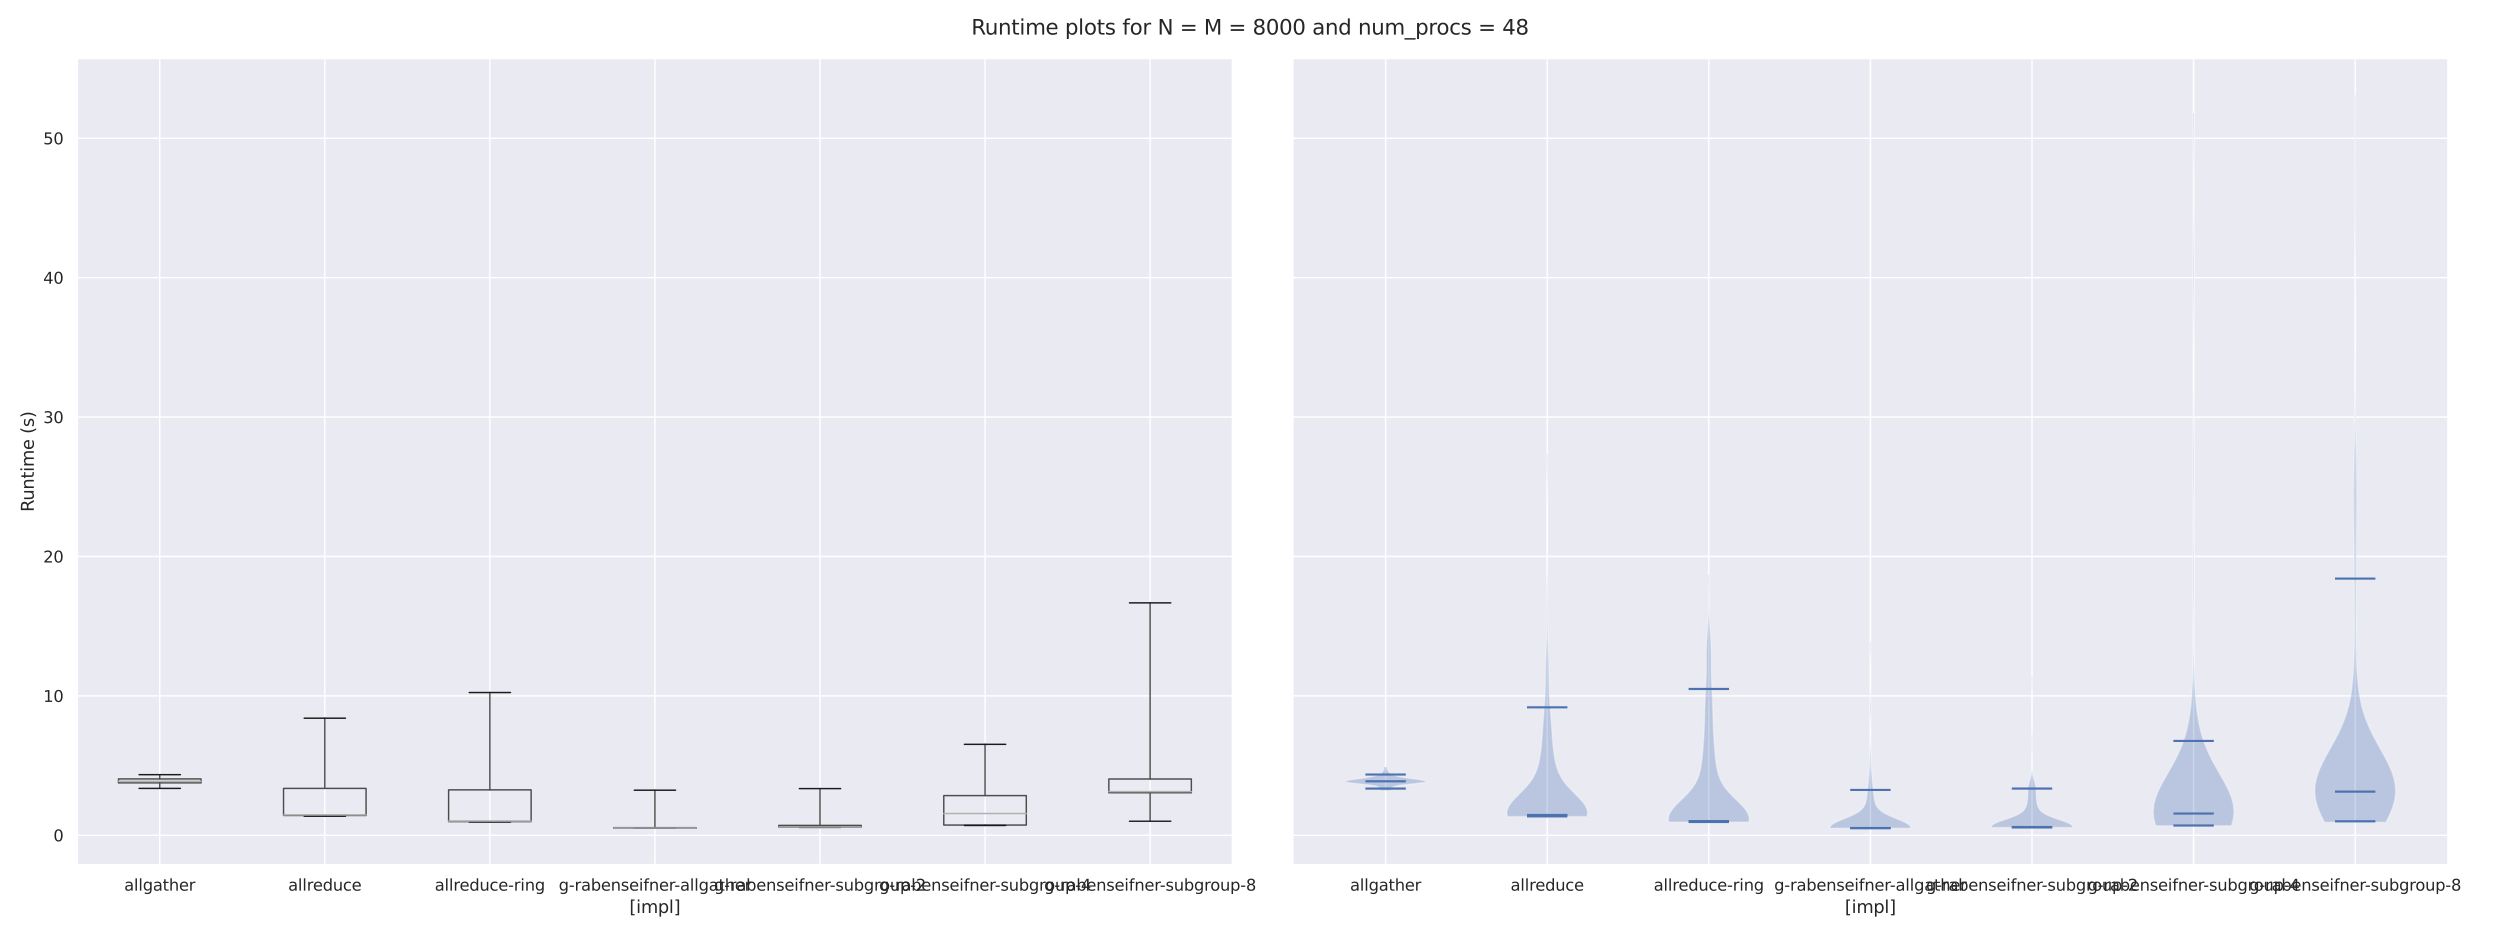 <?xml version="1.0" encoding="utf-8" standalone="no"?>
<!DOCTYPE svg PUBLIC "-//W3C//DTD SVG 1.1//EN"
  "http://www.w3.org/Graphics/SVG/1.1/DTD/svg11.dtd">
<svg xmlns:xlink="http://www.w3.org/1999/xlink" width="1728pt" height="648pt" viewBox="0 0 1728 648" xmlns="http://www.w3.org/2000/svg" version="1.1">
 <defs>
  <style type="text/css">*{stroke-linejoin: round; stroke-linecap: butt}</style>
 </defs>
 <g id="figure_1">
  <g id="patch_1">
   <path d="M 0 648 
L 1728 648 
L 1728 0 
L 0 0 
z
" style="fill: #ffffff"/>
  </g>
  <g id="axes_1">
   <g id="patch_2">
    <path d="M 53.37 597.78 
L 851.993 597.78 
L 851.993 40.32 
L 53.37 40.32 
z
" style="fill: #eaeaf2"/>
   </g>
   <g id="matplotlib.axis_1">
    <g id="xtick_1">
     <g id="line2d_1">
      <path d="M 110.414 597.78 
L 110.414 40.32 
" clip-path="url(#pb66d5997f4)" style="fill: none; stroke: #ffffff; stroke-linecap: round"/>
     </g>
     <g id="text_1">
      <!-- allgather -->
      <g style="fill: #262626" transform="translate(85.839 615.638)scale(0.11 -0.11)">
       <defs>
        <path id="DejaVuSans-61" d="M 2194 1759 
Q 1497 1759 1228 1600 
Q 959 1441 959 1056 
Q 959 750 1161 570 
Q 1363 391 1709 391 
Q 2188 391 2477 730 
Q 2766 1069 2766 1631 
L 2766 1759 
L 2194 1759 
z
M 3341 1997 
L 3341 0 
L 2766 0 
L 2766 531 
Q 2569 213 2275 61 
Q 1981 -91 1556 -91 
Q 1019 -91 701 211 
Q 384 513 384 1019 
Q 384 1609 779 1909 
Q 1175 2209 1959 2209 
L 2766 2209 
L 2766 2266 
Q 2766 2663 2505 2880 
Q 2244 3097 1772 3097 
Q 1472 3097 1187 3025 
Q 903 2953 641 2809 
L 641 3341 
Q 956 3463 1253 3523 
Q 1550 3584 1831 3584 
Q 2591 3584 2966 3190 
Q 3341 2797 3341 1997 
z
" transform="scale(0.016)"/>
        <path id="DejaVuSans-6c" d="M 603 4863 
L 1178 4863 
L 1178 0 
L 603 0 
L 603 4863 
z
" transform="scale(0.016)"/>
        <path id="DejaVuSans-67" d="M 2906 1791 
Q 2906 2416 2648 2759 
Q 2391 3103 1925 3103 
Q 1463 3103 1205 2759 
Q 947 2416 947 1791 
Q 947 1169 1205 825 
Q 1463 481 1925 481 
Q 2391 481 2648 825 
Q 2906 1169 2906 1791 
z
M 3481 434 
Q 3481 -459 3084 -895 
Q 2688 -1331 1869 -1331 
Q 1566 -1331 1297 -1286 
Q 1028 -1241 775 -1147 
L 775 -588 
Q 1028 -725 1275 -790 
Q 1522 -856 1778 -856 
Q 2344 -856 2625 -561 
Q 2906 -266 2906 331 
L 2906 616 
Q 2728 306 2450 153 
Q 2172 0 1784 0 
Q 1141 0 747 490 
Q 353 981 353 1791 
Q 353 2603 747 3093 
Q 1141 3584 1784 3584 
Q 2172 3584 2450 3431 
Q 2728 3278 2906 2969 
L 2906 3500 
L 3481 3500 
L 3481 434 
z
" transform="scale(0.016)"/>
        <path id="DejaVuSans-74" d="M 1172 4494 
L 1172 3500 
L 2356 3500 
L 2356 3053 
L 1172 3053 
L 1172 1153 
Q 1172 725 1289 603 
Q 1406 481 1766 481 
L 2356 481 
L 2356 0 
L 1766 0 
Q 1100 0 847 248 
Q 594 497 594 1153 
L 594 3053 
L 172 3053 
L 172 3500 
L 594 3500 
L 594 4494 
L 1172 4494 
z
" transform="scale(0.016)"/>
        <path id="DejaVuSans-68" d="M 3513 2113 
L 3513 0 
L 2938 0 
L 2938 2094 
Q 2938 2591 2744 2837 
Q 2550 3084 2163 3084 
Q 1697 3084 1428 2787 
Q 1159 2491 1159 1978 
L 1159 0 
L 581 0 
L 581 4863 
L 1159 4863 
L 1159 2956 
Q 1366 3272 1645 3428 
Q 1925 3584 2291 3584 
Q 2894 3584 3203 3211 
Q 3513 2838 3513 2113 
z
" transform="scale(0.016)"/>
        <path id="DejaVuSans-65" d="M 3597 1894 
L 3597 1613 
L 953 1613 
Q 991 1019 1311 708 
Q 1631 397 2203 397 
Q 2534 397 2845 478 
Q 3156 559 3463 722 
L 3463 178 
Q 3153 47 2828 -22 
Q 2503 -91 2169 -91 
Q 1331 -91 842 396 
Q 353 884 353 1716 
Q 353 2575 817 3079 
Q 1281 3584 2069 3584 
Q 2775 3584 3186 3129 
Q 3597 2675 3597 1894 
z
M 3022 2063 
Q 3016 2534 2758 2815 
Q 2500 3097 2075 3097 
Q 1594 3097 1305 2825 
Q 1016 2553 972 2059 
L 3022 2063 
z
" transform="scale(0.016)"/>
        <path id="DejaVuSans-72" d="M 2631 2963 
Q 2534 3019 2420 3045 
Q 2306 3072 2169 3072 
Q 1681 3072 1420 2755 
Q 1159 2438 1159 1844 
L 1159 0 
L 581 0 
L 581 3500 
L 1159 3500 
L 1159 2956 
Q 1341 3275 1631 3429 
Q 1922 3584 2338 3584 
Q 2397 3584 2469 3576 
Q 2541 3569 2628 3553 
L 2631 2963 
z
" transform="scale(0.016)"/>
       </defs>
       <use xlink:href="#DejaVuSans-61"/>
       <use xlink:href="#DejaVuSans-6c" x="61.279"/>
       <use xlink:href="#DejaVuSans-6c" x="89.062"/>
       <use xlink:href="#DejaVuSans-67" x="116.846"/>
       <use xlink:href="#DejaVuSans-61" x="180.322"/>
       <use xlink:href="#DejaVuSans-74" x="241.602"/>
       <use xlink:href="#DejaVuSans-68" x="280.811"/>
       <use xlink:href="#DejaVuSans-65" x="344.189"/>
       <use xlink:href="#DejaVuSans-72" x="405.713"/>
      </g>
     </g>
    </g>
    <g id="xtick_2">
     <g id="line2d_2">
      <path d="M 224.503 597.78 
L 224.503 40.32 
" clip-path="url(#pb66d5997f4)" style="fill: none; stroke: #ffffff; stroke-linecap: round"/>
     </g>
     <g id="text_2">
      <!-- allreduce -->
      <g style="fill: #262626" transform="translate(199.17 615.638)scale(0.11 -0.11)">
       <defs>
        <path id="DejaVuSans-64" d="M 2906 2969 
L 2906 4863 
L 3481 4863 
L 3481 0 
L 2906 0 
L 2906 525 
Q 2725 213 2448 61 
Q 2172 -91 1784 -91 
Q 1150 -91 751 415 
Q 353 922 353 1747 
Q 353 2572 751 3078 
Q 1150 3584 1784 3584 
Q 2172 3584 2448 3432 
Q 2725 3281 2906 2969 
z
M 947 1747 
Q 947 1113 1208 752 
Q 1469 391 1925 391 
Q 2381 391 2643 752 
Q 2906 1113 2906 1747 
Q 2906 2381 2643 2742 
Q 2381 3103 1925 3103 
Q 1469 3103 1208 2742 
Q 947 2381 947 1747 
z
" transform="scale(0.016)"/>
        <path id="DejaVuSans-75" d="M 544 1381 
L 544 3500 
L 1119 3500 
L 1119 1403 
Q 1119 906 1312 657 
Q 1506 409 1894 409 
Q 2359 409 2629 706 
Q 2900 1003 2900 1516 
L 2900 3500 
L 3475 3500 
L 3475 0 
L 2900 0 
L 2900 538 
Q 2691 219 2414 64 
Q 2138 -91 1772 -91 
Q 1169 -91 856 284 
Q 544 659 544 1381 
z
M 1991 3584 
L 1991 3584 
z
" transform="scale(0.016)"/>
        <path id="DejaVuSans-63" d="M 3122 3366 
L 3122 2828 
Q 2878 2963 2633 3030 
Q 2388 3097 2138 3097 
Q 1578 3097 1268 2742 
Q 959 2388 959 1747 
Q 959 1106 1268 751 
Q 1578 397 2138 397 
Q 2388 397 2633 464 
Q 2878 531 3122 666 
L 3122 134 
Q 2881 22 2623 -34 
Q 2366 -91 2075 -91 
Q 1284 -91 818 406 
Q 353 903 353 1747 
Q 353 2603 823 3093 
Q 1294 3584 2113 3584 
Q 2378 3584 2631 3529 
Q 2884 3475 3122 3366 
z
" transform="scale(0.016)"/>
       </defs>
       <use xlink:href="#DejaVuSans-61"/>
       <use xlink:href="#DejaVuSans-6c" x="61.279"/>
       <use xlink:href="#DejaVuSans-6c" x="89.062"/>
       <use xlink:href="#DejaVuSans-72" x="116.846"/>
       <use xlink:href="#DejaVuSans-65" x="155.709"/>
       <use xlink:href="#DejaVuSans-64" x="217.232"/>
       <use xlink:href="#DejaVuSans-75" x="280.709"/>
       <use xlink:href="#DejaVuSans-63" x="344.088"/>
       <use xlink:href="#DejaVuSans-65" x="399.068"/>
      </g>
     </g>
    </g>
    <g id="xtick_3">
     <g id="line2d_3">
      <path d="M 338.592 597.78 
L 338.592 40.32 
" clip-path="url(#pb66d5997f4)" style="fill: none; stroke: #ffffff; stroke-linecap: round"/>
     </g>
     <g id="text_3">
      <!-- allreduce-ring -->
      <g style="fill: #262626" transform="translate(300.508 615.638)scale(0.11 -0.11)">
       <defs>
        <path id="DejaVuSans-2d" d="M 313 2009 
L 1997 2009 
L 1997 1497 
L 313 1497 
L 313 2009 
z
" transform="scale(0.016)"/>
        <path id="DejaVuSans-69" d="M 603 3500 
L 1178 3500 
L 1178 0 
L 603 0 
L 603 3500 
z
M 603 4863 
L 1178 4863 
L 1178 4134 
L 603 4134 
L 603 4863 
z
" transform="scale(0.016)"/>
        <path id="DejaVuSans-6e" d="M 3513 2113 
L 3513 0 
L 2938 0 
L 2938 2094 
Q 2938 2591 2744 2837 
Q 2550 3084 2163 3084 
Q 1697 3084 1428 2787 
Q 1159 2491 1159 1978 
L 1159 0 
L 581 0 
L 581 3500 
L 1159 3500 
L 1159 2956 
Q 1366 3272 1645 3428 
Q 1925 3584 2291 3584 
Q 2894 3584 3203 3211 
Q 3513 2838 3513 2113 
z
" transform="scale(0.016)"/>
       </defs>
       <use xlink:href="#DejaVuSans-61"/>
       <use xlink:href="#DejaVuSans-6c" x="61.279"/>
       <use xlink:href="#DejaVuSans-6c" x="89.062"/>
       <use xlink:href="#DejaVuSans-72" x="116.846"/>
       <use xlink:href="#DejaVuSans-65" x="155.709"/>
       <use xlink:href="#DejaVuSans-64" x="217.232"/>
       <use xlink:href="#DejaVuSans-75" x="280.709"/>
       <use xlink:href="#DejaVuSans-63" x="344.088"/>
       <use xlink:href="#DejaVuSans-65" x="399.068"/>
       <use xlink:href="#DejaVuSans-2d" x="460.592"/>
       <use xlink:href="#DejaVuSans-72" x="496.676"/>
       <use xlink:href="#DejaVuSans-69" x="537.789"/>
       <use xlink:href="#DejaVuSans-6e" x="565.572"/>
       <use xlink:href="#DejaVuSans-67" x="628.951"/>
      </g>
     </g>
    </g>
    <g id="xtick_4">
     <g id="line2d_4">
      <path d="M 452.681 597.78 
L 452.681 40.32 
" clip-path="url(#pb66d5997f4)" style="fill: none; stroke: #ffffff; stroke-linecap: round"/>
     </g>
     <g id="text_4">
      <!-- g-rabenseifner-allgather -->
      <g style="fill: #262626" transform="translate(386.159 615.638)scale(0.11 -0.11)">
       <defs>
        <path id="DejaVuSans-62" d="M 3116 1747 
Q 3116 2381 2855 2742 
Q 2594 3103 2138 3103 
Q 1681 3103 1420 2742 
Q 1159 2381 1159 1747 
Q 1159 1113 1420 752 
Q 1681 391 2138 391 
Q 2594 391 2855 752 
Q 3116 1113 3116 1747 
z
M 1159 2969 
Q 1341 3281 1617 3432 
Q 1894 3584 2278 3584 
Q 2916 3584 3314 3078 
Q 3713 2572 3713 1747 
Q 3713 922 3314 415 
Q 2916 -91 2278 -91 
Q 1894 -91 1617 61 
Q 1341 213 1159 525 
L 1159 0 
L 581 0 
L 581 4863 
L 1159 4863 
L 1159 2969 
z
" transform="scale(0.016)"/>
        <path id="DejaVuSans-73" d="M 2834 3397 
L 2834 2853 
Q 2591 2978 2328 3040 
Q 2066 3103 1784 3103 
Q 1356 3103 1142 2972 
Q 928 2841 928 2578 
Q 928 2378 1081 2264 
Q 1234 2150 1697 2047 
L 1894 2003 
Q 2506 1872 2764 1633 
Q 3022 1394 3022 966 
Q 3022 478 2636 193 
Q 2250 -91 1575 -91 
Q 1294 -91 989 -36 
Q 684 19 347 128 
L 347 722 
Q 666 556 975 473 
Q 1284 391 1588 391 
Q 1994 391 2212 530 
Q 2431 669 2431 922 
Q 2431 1156 2273 1281 
Q 2116 1406 1581 1522 
L 1381 1569 
Q 847 1681 609 1914 
Q 372 2147 372 2553 
Q 372 3047 722 3315 
Q 1072 3584 1716 3584 
Q 2034 3584 2315 3537 
Q 2597 3491 2834 3397 
z
" transform="scale(0.016)"/>
        <path id="DejaVuSans-66" d="M 2375 4863 
L 2375 4384 
L 1825 4384 
Q 1516 4384 1395 4259 
Q 1275 4134 1275 3809 
L 1275 3500 
L 2222 3500 
L 2222 3053 
L 1275 3053 
L 1275 0 
L 697 0 
L 697 3053 
L 147 3053 
L 147 3500 
L 697 3500 
L 697 3744 
Q 697 4328 969 4595 
Q 1241 4863 1831 4863 
L 2375 4863 
z
" transform="scale(0.016)"/>
       </defs>
       <use xlink:href="#DejaVuSans-67"/>
       <use xlink:href="#DejaVuSans-2d" x="63.477"/>
       <use xlink:href="#DejaVuSans-72" x="99.561"/>
       <use xlink:href="#DejaVuSans-61" x="140.674"/>
       <use xlink:href="#DejaVuSans-62" x="201.953"/>
       <use xlink:href="#DejaVuSans-65" x="265.43"/>
       <use xlink:href="#DejaVuSans-6e" x="326.953"/>
       <use xlink:href="#DejaVuSans-73" x="390.332"/>
       <use xlink:href="#DejaVuSans-65" x="442.432"/>
       <use xlink:href="#DejaVuSans-69" x="503.955"/>
       <use xlink:href="#DejaVuSans-66" x="531.738"/>
       <use xlink:href="#DejaVuSans-6e" x="566.943"/>
       <use xlink:href="#DejaVuSans-65" x="630.322"/>
       <use xlink:href="#DejaVuSans-72" x="691.846"/>
       <use xlink:href="#DejaVuSans-2d" x="726.584"/>
       <use xlink:href="#DejaVuSans-61" x="762.668"/>
       <use xlink:href="#DejaVuSans-6c" x="823.947"/>
       <use xlink:href="#DejaVuSans-6c" x="851.73"/>
       <use xlink:href="#DejaVuSans-67" x="879.514"/>
       <use xlink:href="#DejaVuSans-61" x="942.99"/>
       <use xlink:href="#DejaVuSans-74" x="1004.27"/>
       <use xlink:href="#DejaVuSans-68" x="1043.479"/>
       <use xlink:href="#DejaVuSans-65" x="1106.857"/>
       <use xlink:href="#DejaVuSans-72" x="1168.381"/>
      </g>
     </g>
    </g>
    <g id="xtick_5">
     <g id="line2d_5">
      <path d="M 566.77 597.78 
L 566.77 40.32 
" clip-path="url(#pb66d5997f4)" style="fill: none; stroke: #ffffff; stroke-linecap: round"/>
     </g>
     <g id="text_5">
      <!-- g-rabenseifner-subgroup-2 -->
      <g style="fill: #262626" transform="translate(493.526 615.638)scale(0.11 -0.11)">
       <defs>
        <path id="DejaVuSans-6f" d="M 1959 3097 
Q 1497 3097 1228 2736 
Q 959 2375 959 1747 
Q 959 1119 1226 758 
Q 1494 397 1959 397 
Q 2419 397 2687 759 
Q 2956 1122 2956 1747 
Q 2956 2369 2687 2733 
Q 2419 3097 1959 3097 
z
M 1959 3584 
Q 2709 3584 3137 3096 
Q 3566 2609 3566 1747 
Q 3566 888 3137 398 
Q 2709 -91 1959 -91 
Q 1206 -91 779 398 
Q 353 888 353 1747 
Q 353 2609 779 3096 
Q 1206 3584 1959 3584 
z
" transform="scale(0.016)"/>
        <path id="DejaVuSans-70" d="M 1159 525 
L 1159 -1331 
L 581 -1331 
L 581 3500 
L 1159 3500 
L 1159 2969 
Q 1341 3281 1617 3432 
Q 1894 3584 2278 3584 
Q 2916 3584 3314 3078 
Q 3713 2572 3713 1747 
Q 3713 922 3314 415 
Q 2916 -91 2278 -91 
Q 1894 -91 1617 61 
Q 1341 213 1159 525 
z
M 3116 1747 
Q 3116 2381 2855 2742 
Q 2594 3103 2138 3103 
Q 1681 3103 1420 2742 
Q 1159 2381 1159 1747 
Q 1159 1113 1420 752 
Q 1681 391 2138 391 
Q 2594 391 2855 752 
Q 3116 1113 3116 1747 
z
" transform="scale(0.016)"/>
        <path id="DejaVuSans-32" d="M 1228 531 
L 3431 531 
L 3431 0 
L 469 0 
L 469 531 
Q 828 903 1448 1529 
Q 2069 2156 2228 2338 
Q 2531 2678 2651 2914 
Q 2772 3150 2772 3378 
Q 2772 3750 2511 3984 
Q 2250 4219 1831 4219 
Q 1534 4219 1204 4116 
Q 875 4013 500 3803 
L 500 4441 
Q 881 4594 1212 4672 
Q 1544 4750 1819 4750 
Q 2544 4750 2975 4387 
Q 3406 4025 3406 3419 
Q 3406 3131 3298 2873 
Q 3191 2616 2906 2266 
Q 2828 2175 2409 1742 
Q 1991 1309 1228 531 
z
" transform="scale(0.016)"/>
       </defs>
       <use xlink:href="#DejaVuSans-67"/>
       <use xlink:href="#DejaVuSans-2d" x="63.477"/>
       <use xlink:href="#DejaVuSans-72" x="99.561"/>
       <use xlink:href="#DejaVuSans-61" x="140.674"/>
       <use xlink:href="#DejaVuSans-62" x="201.953"/>
       <use xlink:href="#DejaVuSans-65" x="265.43"/>
       <use xlink:href="#DejaVuSans-6e" x="326.953"/>
       <use xlink:href="#DejaVuSans-73" x="390.332"/>
       <use xlink:href="#DejaVuSans-65" x="442.432"/>
       <use xlink:href="#DejaVuSans-69" x="503.955"/>
       <use xlink:href="#DejaVuSans-66" x="531.738"/>
       <use xlink:href="#DejaVuSans-6e" x="566.943"/>
       <use xlink:href="#DejaVuSans-65" x="630.322"/>
       <use xlink:href="#DejaVuSans-72" x="691.846"/>
       <use xlink:href="#DejaVuSans-2d" x="726.584"/>
       <use xlink:href="#DejaVuSans-73" x="762.668"/>
       <use xlink:href="#DejaVuSans-75" x="814.768"/>
       <use xlink:href="#DejaVuSans-62" x="878.146"/>
       <use xlink:href="#DejaVuSans-67" x="941.623"/>
       <use xlink:href="#DejaVuSans-72" x="1005.1"/>
       <use xlink:href="#DejaVuSans-6f" x="1043.963"/>
       <use xlink:href="#DejaVuSans-75" x="1105.145"/>
       <use xlink:href="#DejaVuSans-70" x="1168.523"/>
       <use xlink:href="#DejaVuSans-2d" x="1232"/>
       <use xlink:href="#DejaVuSans-32" x="1268.084"/>
      </g>
     </g>
    </g>
    <g id="xtick_6">
     <g id="line2d_6">
      <path d="M 680.859 597.78 
L 680.859 40.32 
" clip-path="url(#pb66d5997f4)" style="fill: none; stroke: #ffffff; stroke-linecap: round"/>
     </g>
     <g id="text_6">
      <!-- g-rabenseifner-subgroup-4 -->
      <g style="fill: #262626" transform="translate(607.615 615.638)scale(0.11 -0.11)">
       <defs>
        <path id="DejaVuSans-34" d="M 2419 4116 
L 825 1625 
L 2419 1625 
L 2419 4116 
z
M 2253 4666 
L 3047 4666 
L 3047 1625 
L 3713 1625 
L 3713 1100 
L 3047 1100 
L 3047 0 
L 2419 0 
L 2419 1100 
L 313 1100 
L 313 1709 
L 2253 4666 
z
" transform="scale(0.016)"/>
       </defs>
       <use xlink:href="#DejaVuSans-67"/>
       <use xlink:href="#DejaVuSans-2d" x="63.477"/>
       <use xlink:href="#DejaVuSans-72" x="99.561"/>
       <use xlink:href="#DejaVuSans-61" x="140.674"/>
       <use xlink:href="#DejaVuSans-62" x="201.953"/>
       <use xlink:href="#DejaVuSans-65" x="265.43"/>
       <use xlink:href="#DejaVuSans-6e" x="326.953"/>
       <use xlink:href="#DejaVuSans-73" x="390.332"/>
       <use xlink:href="#DejaVuSans-65" x="442.432"/>
       <use xlink:href="#DejaVuSans-69" x="503.955"/>
       <use xlink:href="#DejaVuSans-66" x="531.738"/>
       <use xlink:href="#DejaVuSans-6e" x="566.943"/>
       <use xlink:href="#DejaVuSans-65" x="630.322"/>
       <use xlink:href="#DejaVuSans-72" x="691.846"/>
       <use xlink:href="#DejaVuSans-2d" x="726.584"/>
       <use xlink:href="#DejaVuSans-73" x="762.668"/>
       <use xlink:href="#DejaVuSans-75" x="814.768"/>
       <use xlink:href="#DejaVuSans-62" x="878.146"/>
       <use xlink:href="#DejaVuSans-67" x="941.623"/>
       <use xlink:href="#DejaVuSans-72" x="1005.1"/>
       <use xlink:href="#DejaVuSans-6f" x="1043.963"/>
       <use xlink:href="#DejaVuSans-75" x="1105.145"/>
       <use xlink:href="#DejaVuSans-70" x="1168.523"/>
       <use xlink:href="#DejaVuSans-2d" x="1232"/>
       <use xlink:href="#DejaVuSans-34" x="1268.084"/>
      </g>
     </g>
    </g>
    <g id="xtick_7">
     <g id="line2d_7">
      <path d="M 794.948 597.78 
L 794.948 40.32 
" clip-path="url(#pb66d5997f4)" style="fill: none; stroke: #ffffff; stroke-linecap: round"/>
     </g>
     <g id="text_7">
      <!-- g-rabenseifner-subgroup-8 -->
      <g style="fill: #262626" transform="translate(721.704 615.638)scale(0.11 -0.11)">
       <defs>
        <path id="DejaVuSans-38" d="M 2034 2216 
Q 1584 2216 1326 1975 
Q 1069 1734 1069 1313 
Q 1069 891 1326 650 
Q 1584 409 2034 409 
Q 2484 409 2743 651 
Q 3003 894 3003 1313 
Q 3003 1734 2745 1975 
Q 2488 2216 2034 2216 
z
M 1403 2484 
Q 997 2584 770 2862 
Q 544 3141 544 3541 
Q 544 4100 942 4425 
Q 1341 4750 2034 4750 
Q 2731 4750 3128 4425 
Q 3525 4100 3525 3541 
Q 3525 3141 3298 2862 
Q 3072 2584 2669 2484 
Q 3125 2378 3379 2068 
Q 3634 1759 3634 1313 
Q 3634 634 3220 271 
Q 2806 -91 2034 -91 
Q 1263 -91 848 271 
Q 434 634 434 1313 
Q 434 1759 690 2068 
Q 947 2378 1403 2484 
z
M 1172 3481 
Q 1172 3119 1398 2916 
Q 1625 2713 2034 2713 
Q 2441 2713 2670 2916 
Q 2900 3119 2900 3481 
Q 2900 3844 2670 4047 
Q 2441 4250 2034 4250 
Q 1625 4250 1398 4047 
Q 1172 3844 1172 3481 
z
" transform="scale(0.016)"/>
       </defs>
       <use xlink:href="#DejaVuSans-67"/>
       <use xlink:href="#DejaVuSans-2d" x="63.477"/>
       <use xlink:href="#DejaVuSans-72" x="99.561"/>
       <use xlink:href="#DejaVuSans-61" x="140.674"/>
       <use xlink:href="#DejaVuSans-62" x="201.953"/>
       <use xlink:href="#DejaVuSans-65" x="265.43"/>
       <use xlink:href="#DejaVuSans-6e" x="326.953"/>
       <use xlink:href="#DejaVuSans-73" x="390.332"/>
       <use xlink:href="#DejaVuSans-65" x="442.432"/>
       <use xlink:href="#DejaVuSans-69" x="503.955"/>
       <use xlink:href="#DejaVuSans-66" x="531.738"/>
       <use xlink:href="#DejaVuSans-6e" x="566.943"/>
       <use xlink:href="#DejaVuSans-65" x="630.322"/>
       <use xlink:href="#DejaVuSans-72" x="691.846"/>
       <use xlink:href="#DejaVuSans-2d" x="726.584"/>
       <use xlink:href="#DejaVuSans-73" x="762.668"/>
       <use xlink:href="#DejaVuSans-75" x="814.768"/>
       <use xlink:href="#DejaVuSans-62" x="878.146"/>
       <use xlink:href="#DejaVuSans-67" x="941.623"/>
       <use xlink:href="#DejaVuSans-72" x="1005.1"/>
       <use xlink:href="#DejaVuSans-6f" x="1043.963"/>
       <use xlink:href="#DejaVuSans-75" x="1105.145"/>
       <use xlink:href="#DejaVuSans-70" x="1168.523"/>
       <use xlink:href="#DejaVuSans-2d" x="1232"/>
       <use xlink:href="#DejaVuSans-38" x="1268.084"/>
      </g>
     </g>
    </g>
    <g id="text_8">
     <!-- [impl] -->
     <g style="fill: #262626" transform="translate(435.012 631.044)scale(0.12 -0.12)">
      <defs>
       <path id="DejaVuSans-5b" d="M 550 4863 
L 1875 4863 
L 1875 4416 
L 1125 4416 
L 1125 -397 
L 1875 -397 
L 1875 -844 
L 550 -844 
L 550 4863 
z
" transform="scale(0.016)"/>
       <path id="DejaVuSans-6d" d="M 3328 2828 
Q 3544 3216 3844 3400 
Q 4144 3584 4550 3584 
Q 5097 3584 5394 3201 
Q 5691 2819 5691 2113 
L 5691 0 
L 5113 0 
L 5113 2094 
Q 5113 2597 4934 2840 
Q 4756 3084 4391 3084 
Q 3944 3084 3684 2787 
Q 3425 2491 3425 1978 
L 3425 0 
L 2847 0 
L 2847 2094 
Q 2847 2600 2669 2842 
Q 2491 3084 2119 3084 
Q 1678 3084 1418 2786 
Q 1159 2488 1159 1978 
L 1159 0 
L 581 0 
L 581 3500 
L 1159 3500 
L 1159 2956 
Q 1356 3278 1631 3431 
Q 1906 3584 2284 3584 
Q 2666 3584 2933 3390 
Q 3200 3197 3328 2828 
z
" transform="scale(0.016)"/>
       <path id="DejaVuSans-5d" d="M 1947 4863 
L 1947 -844 
L 622 -844 
L 622 -397 
L 1369 -397 
L 1369 4416 
L 622 4416 
L 622 4863 
L 1947 4863 
z
" transform="scale(0.016)"/>
      </defs>
      <use xlink:href="#DejaVuSans-5b"/>
      <use xlink:href="#DejaVuSans-69" x="39.014"/>
      <use xlink:href="#DejaVuSans-6d" x="66.797"/>
      <use xlink:href="#DejaVuSans-70" x="164.209"/>
      <use xlink:href="#DejaVuSans-6c" x="227.686"/>
      <use xlink:href="#DejaVuSans-5d" x="255.469"/>
     </g>
    </g>
   </g>
   <g id="matplotlib.axis_2">
    <g id="ytick_1">
     <g id="line2d_8">
      <path d="M 53.37 577.354 
L 851.993 577.354 
" clip-path="url(#pb66d5997f4)" style="fill: none; stroke: #ffffff; stroke-linecap: round"/>
     </g>
     <g id="text_9">
      <!-- 0 -->
      <g style="fill: #262626" transform="translate(36.871 581.533)scale(0.11 -0.11)">
       <defs>
        <path id="DejaVuSans-30" d="M 2034 4250 
Q 1547 4250 1301 3770 
Q 1056 3291 1056 2328 
Q 1056 1369 1301 889 
Q 1547 409 2034 409 
Q 2525 409 2770 889 
Q 3016 1369 3016 2328 
Q 3016 3291 2770 3770 
Q 2525 4250 2034 4250 
z
M 2034 4750 
Q 2819 4750 3233 4129 
Q 3647 3509 3647 2328 
Q 3647 1150 3233 529 
Q 2819 -91 2034 -91 
Q 1250 -91 836 529 
Q 422 1150 422 2328 
Q 422 3509 836 4129 
Q 1250 4750 2034 4750 
z
" transform="scale(0.016)"/>
       </defs>
       <use xlink:href="#DejaVuSans-30"/>
      </g>
     </g>
    </g>
    <g id="ytick_2">
     <g id="line2d_9">
      <path d="M 53.37 480.996 
L 851.993 480.996 
" clip-path="url(#pb66d5997f4)" style="fill: none; stroke: #ffffff; stroke-linecap: round"/>
     </g>
     <g id="text_10">
      <!-- 10 -->
      <g style="fill: #262626" transform="translate(29.872 485.175)scale(0.11 -0.11)">
       <defs>
        <path id="DejaVuSans-31" d="M 794 531 
L 1825 531 
L 1825 4091 
L 703 3866 
L 703 4441 
L 1819 4666 
L 2450 4666 
L 2450 531 
L 3481 531 
L 3481 0 
L 794 0 
L 794 531 
z
" transform="scale(0.016)"/>
       </defs>
       <use xlink:href="#DejaVuSans-31"/>
       <use xlink:href="#DejaVuSans-30" x="63.623"/>
      </g>
     </g>
    </g>
    <g id="ytick_3">
     <g id="line2d_10">
      <path d="M 53.37 384.638 
L 851.993 384.638 
" clip-path="url(#pb66d5997f4)" style="fill: none; stroke: #ffffff; stroke-linecap: round"/>
     </g>
     <g id="text_11">
      <!-- 20 -->
      <g style="fill: #262626" transform="translate(29.872 388.817)scale(0.11 -0.11)">
       <use xlink:href="#DejaVuSans-32"/>
       <use xlink:href="#DejaVuSans-30" x="63.623"/>
      </g>
     </g>
    </g>
    <g id="ytick_4">
     <g id="line2d_11">
      <path d="M 53.37 288.28 
L 851.993 288.28 
" clip-path="url(#pb66d5997f4)" style="fill: none; stroke: #ffffff; stroke-linecap: round"/>
     </g>
     <g id="text_12">
      <!-- 30 -->
      <g style="fill: #262626" transform="translate(29.872 292.459)scale(0.11 -0.11)">
       <defs>
        <path id="DejaVuSans-33" d="M 2597 2516 
Q 3050 2419 3304 2112 
Q 3559 1806 3559 1356 
Q 3559 666 3084 287 
Q 2609 -91 1734 -91 
Q 1441 -91 1130 -33 
Q 819 25 488 141 
L 488 750 
Q 750 597 1062 519 
Q 1375 441 1716 441 
Q 2309 441 2620 675 
Q 2931 909 2931 1356 
Q 2931 1769 2642 2001 
Q 2353 2234 1838 2234 
L 1294 2234 
L 1294 2753 
L 1863 2753 
Q 2328 2753 2575 2939 
Q 2822 3125 2822 3475 
Q 2822 3834 2567 4026 
Q 2313 4219 1838 4219 
Q 1578 4219 1281 4162 
Q 984 4106 628 3988 
L 628 4550 
Q 988 4650 1302 4700 
Q 1616 4750 1894 4750 
Q 2613 4750 3031 4423 
Q 3450 4097 3450 3541 
Q 3450 3153 3228 2886 
Q 3006 2619 2597 2516 
z
" transform="scale(0.016)"/>
       </defs>
       <use xlink:href="#DejaVuSans-33"/>
       <use xlink:href="#DejaVuSans-30" x="63.623"/>
      </g>
     </g>
    </g>
    <g id="ytick_5">
     <g id="line2d_12">
      <path d="M 53.37 191.922 
L 851.993 191.922 
" clip-path="url(#pb66d5997f4)" style="fill: none; stroke: #ffffff; stroke-linecap: round"/>
     </g>
     <g id="text_13">
      <!-- 40 -->
      <g style="fill: #262626" transform="translate(29.872 196.102)scale(0.11 -0.11)">
       <use xlink:href="#DejaVuSans-34"/>
       <use xlink:href="#DejaVuSans-30" x="63.623"/>
      </g>
     </g>
    </g>
    <g id="ytick_6">
     <g id="line2d_13">
      <path d="M 53.37 95.565 
L 851.993 95.565 
" clip-path="url(#pb66d5997f4)" style="fill: none; stroke: #ffffff; stroke-linecap: round"/>
     </g>
     <g id="text_14">
      <!-- 50 -->
      <g style="fill: #262626" transform="translate(29.872 99.744)scale(0.11 -0.11)">
       <defs>
        <path id="DejaVuSans-35" d="M 691 4666 
L 3169 4666 
L 3169 4134 
L 1269 4134 
L 1269 2991 
Q 1406 3038 1543 3061 
Q 1681 3084 1819 3084 
Q 2600 3084 3056 2656 
Q 3513 2228 3513 1497 
Q 3513 744 3044 326 
Q 2575 -91 1722 -91 
Q 1428 -91 1123 -41 
Q 819 9 494 109 
L 494 744 
Q 775 591 1075 516 
Q 1375 441 1709 441 
Q 2250 441 2565 725 
Q 2881 1009 2881 1497 
Q 2881 1984 2565 2268 
Q 2250 2553 1709 2553 
Q 1456 2553 1204 2497 
Q 953 2441 691 2322 
L 691 4666 
z
" transform="scale(0.016)"/>
       </defs>
       <use xlink:href="#DejaVuSans-35"/>
       <use xlink:href="#DejaVuSans-30" x="63.623"/>
      </g>
     </g>
    </g>
    <g id="text_15">
     <!-- Runtime (s) -->
     <g style="fill: #262626" transform="translate(23.377 353.824)rotate(-90)scale(0.12 -0.12)">
      <defs>
       <path id="DejaVuSans-52" d="M 2841 2188 
Q 3044 2119 3236 1894 
Q 3428 1669 3622 1275 
L 4263 0 
L 3584 0 
L 2988 1197 
Q 2756 1666 2539 1819 
Q 2322 1972 1947 1972 
L 1259 1972 
L 1259 0 
L 628 0 
L 628 4666 
L 2053 4666 
Q 2853 4666 3247 4331 
Q 3641 3997 3641 3322 
Q 3641 2881 3436 2590 
Q 3231 2300 2841 2188 
z
M 1259 4147 
L 1259 2491 
L 2053 2491 
Q 2509 2491 2742 2702 
Q 2975 2913 2975 3322 
Q 2975 3731 2742 3939 
Q 2509 4147 2053 4147 
L 1259 4147 
z
" transform="scale(0.016)"/>
       <path id="DejaVuSans-20" transform="scale(0.016)"/>
       <path id="DejaVuSans-28" d="M 1984 4856 
Q 1566 4138 1362 3434 
Q 1159 2731 1159 2009 
Q 1159 1288 1364 580 
Q 1569 -128 1984 -844 
L 1484 -844 
Q 1016 -109 783 600 
Q 550 1309 550 2009 
Q 550 2706 781 3412 
Q 1013 4119 1484 4856 
L 1984 4856 
z
" transform="scale(0.016)"/>
       <path id="DejaVuSans-29" d="M 513 4856 
L 1013 4856 
Q 1481 4119 1714 3412 
Q 1947 2706 1947 2009 
Q 1947 1309 1714 600 
Q 1481 -109 1013 -844 
L 513 -844 
Q 928 -128 1133 580 
Q 1338 1288 1338 2009 
Q 1338 2731 1133 3434 
Q 928 4138 513 4856 
z
" transform="scale(0.016)"/>
      </defs>
      <use xlink:href="#DejaVuSans-52"/>
      <use xlink:href="#DejaVuSans-75" x="64.982"/>
      <use xlink:href="#DejaVuSans-6e" x="128.361"/>
      <use xlink:href="#DejaVuSans-74" x="191.74"/>
      <use xlink:href="#DejaVuSans-69" x="230.949"/>
      <use xlink:href="#DejaVuSans-6d" x="258.732"/>
      <use xlink:href="#DejaVuSans-65" x="356.145"/>
      <use xlink:href="#DejaVuSans-20" x="417.668"/>
      <use xlink:href="#DejaVuSans-28" x="449.455"/>
      <use xlink:href="#DejaVuSans-73" x="488.469"/>
      <use xlink:href="#DejaVuSans-29" x="540.568"/>
     </g>
    </g>
   </g>
   <g id="line2d_14">
    <path d="M 81.892 541.145 
L 138.937 541.145 
L 138.937 538.41 
L 81.892 538.41 
L 81.892 541.145 
" clip-path="url(#pb66d5997f4)" style="fill: none; stroke: #4c4c4c; stroke-linecap: round"/>
   </g>
   <g id="line2d_15">
    <path d="M 110.414 541.145 
L 110.414 544.928 
" clip-path="url(#pb66d5997f4)" style="fill: none; stroke: #4c4c4c; stroke-linecap: round"/>
   </g>
   <g id="line2d_16">
    <path d="M 110.414 538.41 
L 110.414 535.454 
" clip-path="url(#pb66d5997f4)" style="fill: none; stroke: #4c4c4c; stroke-linecap: round"/>
   </g>
   <g id="line2d_17">
    <path d="M 96.153 544.928 
L 124.676 544.928 
" clip-path="url(#pb66d5997f4)" style="fill: none; stroke: #1a1a1a; stroke-linecap: round"/>
   </g>
   <g id="line2d_18">
    <path d="M 96.153 535.454 
L 124.676 535.454 
" clip-path="url(#pb66d5997f4)" style="fill: none; stroke: #1a1a1a; stroke-linecap: round"/>
   </g>
   <g id="line2d_19">
    <path d="M 195.981 563.643 
L 253.026 563.643 
L 253.026 544.957 
L 195.981 544.957 
L 195.981 563.643 
" clip-path="url(#pb66d5997f4)" style="fill: none; stroke: #4c4c4c; stroke-linecap: round"/>
   </g>
   <g id="line2d_20">
    <path d="M 224.503 563.643 
L 224.503 564.152 
" clip-path="url(#pb66d5997f4)" style="fill: none; stroke: #4c4c4c; stroke-linecap: round"/>
   </g>
   <g id="line2d_21">
    <path d="M 224.503 544.957 
L 224.503 496.409 
" clip-path="url(#pb66d5997f4)" style="fill: none; stroke: #4c4c4c; stroke-linecap: round"/>
   </g>
   <g id="line2d_22">
    <path d="M 210.242 564.152 
L 238.765 564.152 
" clip-path="url(#pb66d5997f4)" style="fill: none; stroke: #1a1a1a; stroke-linecap: round"/>
   </g>
   <g id="line2d_23">
    <path d="M 210.242 496.409 
L 238.765 496.409 
" clip-path="url(#pb66d5997f4)" style="fill: none; stroke: #1a1a1a; stroke-linecap: round"/>
   </g>
   <g id="line2d_24">
    <path d="M 310.07 567.887 
L 367.115 567.887 
L 367.115 545.948 
L 310.07 545.948 
L 310.07 567.887 
" clip-path="url(#pb66d5997f4)" style="fill: none; stroke: #4c4c4c; stroke-linecap: round"/>
   </g>
   <g id="line2d_25">
    <path d="M 338.592 567.887 
L 338.592 568.154 
" clip-path="url(#pb66d5997f4)" style="fill: none; stroke: #4c4c4c; stroke-linecap: round"/>
   </g>
   <g id="line2d_26">
    <path d="M 338.592 545.948 
L 338.592 478.684 
" clip-path="url(#pb66d5997f4)" style="fill: none; stroke: #4c4c4c; stroke-linecap: round"/>
   </g>
   <g id="line2d_27">
    <path d="M 324.331 568.154 
L 352.854 568.154 
" clip-path="url(#pb66d5997f4)" style="fill: none; stroke: #1a1a1a; stroke-linecap: round"/>
   </g>
   <g id="line2d_28">
    <path d="M 324.331 478.684 
L 352.854 478.684 
" clip-path="url(#pb66d5997f4)" style="fill: none; stroke: #1a1a1a; stroke-linecap: round"/>
   </g>
   <g id="line2d_29">
    <path d="M 424.159 572.358 
L 481.204 572.358 
L 481.204 572.097 
L 424.159 572.097 
L 424.159 572.358 
" clip-path="url(#pb66d5997f4)" style="fill: none; stroke: #4c4c4c; stroke-linecap: round"/>
   </g>
   <g id="line2d_30">
    <path d="M 452.681 572.358 
L 452.681 572.429 
" clip-path="url(#pb66d5997f4)" style="fill: none; stroke: #4c4c4c; stroke-linecap: round"/>
   </g>
   <g id="line2d_31">
    <path d="M 452.681 572.097 
L 452.681 546.197 
" clip-path="url(#pb66d5997f4)" style="fill: none; stroke: #4c4c4c; stroke-linecap: round"/>
   </g>
   <g id="line2d_32">
    <path d="M 438.42 572.429 
L 466.943 572.429 
" clip-path="url(#pb66d5997f4)" style="fill: none; stroke: #1a1a1a; stroke-linecap: round"/>
   </g>
   <g id="line2d_33">
    <path d="M 438.42 546.197 
L 466.943 546.197 
" clip-path="url(#pb66d5997f4)" style="fill: none; stroke: #1a1a1a; stroke-linecap: round"/>
   </g>
   <g id="line2d_34">
    <path d="M 538.248 571.734 
L 595.293 571.734 
L 595.293 570.515 
L 538.248 570.515 
L 538.248 571.734 
" clip-path="url(#pb66d5997f4)" style="fill: none; stroke: #4c4c4c; stroke-linecap: round"/>
   </g>
   <g id="line2d_35">
    <path d="M 566.77 571.734 
L 566.77 571.9 
" clip-path="url(#pb66d5997f4)" style="fill: none; stroke: #4c4c4c; stroke-linecap: round"/>
   </g>
   <g id="line2d_36">
    <path d="M 566.77 570.515 
L 566.77 545.065 
" clip-path="url(#pb66d5997f4)" style="fill: none; stroke: #4c4c4c; stroke-linecap: round"/>
   </g>
   <g id="line2d_37">
    <path d="M 552.509 571.9 
L 581.032 571.9 
" clip-path="url(#pb66d5997f4)" style="fill: none; stroke: #1a1a1a; stroke-linecap: round"/>
   </g>
   <g id="line2d_38">
    <path d="M 552.509 545.065 
L 581.032 545.065 
" clip-path="url(#pb66d5997f4)" style="fill: none; stroke: #1a1a1a; stroke-linecap: round"/>
   </g>
   <g id="line2d_39">
    <path d="M 652.337 570.285 
L 709.382 570.285 
L 709.382 549.913 
L 652.337 549.913 
L 652.337 570.285 
" clip-path="url(#pb66d5997f4)" style="fill: none; stroke: #4c4c4c; stroke-linecap: round"/>
   </g>
   <g id="line2d_40">
    <path d="M 680.859 570.285 
L 680.859 570.562 
" clip-path="url(#pb66d5997f4)" style="fill: none; stroke: #4c4c4c; stroke-linecap: round"/>
   </g>
   <g id="line2d_41">
    <path d="M 680.859 549.913 
L 680.859 514.495 
" clip-path="url(#pb66d5997f4)" style="fill: none; stroke: #4c4c4c; stroke-linecap: round"/>
   </g>
   <g id="line2d_42">
    <path d="M 666.598 570.562 
L 695.121 570.562 
" clip-path="url(#pb66d5997f4)" style="fill: none; stroke: #1a1a1a; stroke-linecap: round"/>
   </g>
   <g id="line2d_43">
    <path d="M 666.598 514.495 
L 695.121 514.495 
" clip-path="url(#pb66d5997f4)" style="fill: none; stroke: #1a1a1a; stroke-linecap: round"/>
   </g>
   <g id="line2d_44">
    <path d="M 766.426 547.936 
L 823.471 547.936 
L 823.471 538.435 
L 766.426 538.435 
L 766.426 547.936 
" clip-path="url(#pb66d5997f4)" style="fill: none; stroke: #4c4c4c; stroke-linecap: round"/>
   </g>
   <g id="line2d_45">
    <path d="M 794.948 547.936 
L 794.948 567.635 
" clip-path="url(#pb66d5997f4)" style="fill: none; stroke: #4c4c4c; stroke-linecap: round"/>
   </g>
   <g id="line2d_46">
    <path d="M 794.948 538.435 
L 794.948 416.707 
" clip-path="url(#pb66d5997f4)" style="fill: none; stroke: #4c4c4c; stroke-linecap: round"/>
   </g>
   <g id="line2d_47">
    <path d="M 780.687 567.635 
L 809.21 567.635 
" clip-path="url(#pb66d5997f4)" style="fill: none; stroke: #1a1a1a; stroke-linecap: round"/>
   </g>
   <g id="line2d_48">
    <path d="M 780.687 416.707 
L 809.21 416.707 
" clip-path="url(#pb66d5997f4)" style="fill: none; stroke: #1a1a1a; stroke-linecap: round"/>
   </g>
   <g id="line2d_49">
    <path d="M 81.892 540.024 
L 138.937 540.024 
" clip-path="url(#pb66d5997f4)" style="fill: none; stroke: #b0b0b0; stroke-linecap: round"/>
   </g>
   <g id="line2d_50">
    <path d="M 195.981 563.287 
L 253.026 563.287 
" clip-path="url(#pb66d5997f4)" style="fill: none; stroke: #b0b0b0; stroke-linecap: round"/>
   </g>
   <g id="line2d_51">
    <path d="M 310.07 567.516 
L 367.115 567.516 
" clip-path="url(#pb66d5997f4)" style="fill: none; stroke: #b0b0b0; stroke-linecap: round"/>
   </g>
   <g id="line2d_52">
    <path d="M 424.159 572.309 
L 481.204 572.309 
" clip-path="url(#pb66d5997f4)" style="fill: none; stroke: #b0b0b0; stroke-linecap: round"/>
   </g>
   <g id="line2d_53">
    <path d="M 538.248 571.634 
L 595.293 571.634 
" clip-path="url(#pb66d5997f4)" style="fill: none; stroke: #b0b0b0; stroke-linecap: round"/>
   </g>
   <g id="line2d_54">
    <path d="M 652.337 562.32 
L 709.382 562.32 
" clip-path="url(#pb66d5997f4)" style="fill: none; stroke: #b0b0b0; stroke-linecap: round"/>
   </g>
   <g id="line2d_55">
    <path d="M 766.426 547.165 
L 823.471 547.165 
" clip-path="url(#pb66d5997f4)" style="fill: none; stroke: #b0b0b0; stroke-linecap: round"/>
   </g>
   <g id="patch_3">
    <path d="M 53.37 597.78 
L 53.37 40.32 
" style="fill: none; stroke: #ffffff; stroke-width: 1.25; stroke-linejoin: miter; stroke-linecap: square"/>
   </g>
   <g id="patch_4">
    <path d="M 851.993 597.78 
L 851.993 40.32 
" style="fill: none; stroke: #ffffff; stroke-width: 1.25; stroke-linejoin: miter; stroke-linecap: square"/>
   </g>
   <g id="patch_5">
    <path d="M 53.37 597.78 
L 851.993 597.78 
" style="fill: none; stroke: #ffffff; stroke-width: 1.25; stroke-linejoin: miter; stroke-linecap: square"/>
   </g>
   <g id="patch_6">
    <path d="M 53.37 40.32 
L 851.993 40.32 
" style="fill: none; stroke: #ffffff; stroke-width: 1.25; stroke-linejoin: miter; stroke-linecap: square"/>
   </g>
  </g>
  <g id="axes_2">
   <g id="patch_7">
    <path d="M 893.51 597.78 
L 1692.133 597.78 
L 1692.133 40.32 
L 893.51 40.32 
z
" style="fill: #eaeaf2"/>
   </g>
   <g id="matplotlib.axis_3">
    <g id="xtick_8">
     <g id="line2d_56">
      <path d="M 957.735 597.78 
L 957.735 40.32 
" clip-path="url(#p311eb58164)" style="fill: none; stroke: #ffffff; stroke-linecap: round"/>
     </g>
     <g id="text_16">
      <!-- allgather -->
      <g style="fill: #262626" transform="translate(933.159 615.638)scale(0.11 -0.11)">
       <use xlink:href="#DejaVuSans-61"/>
       <use xlink:href="#DejaVuSans-6c" x="61.279"/>
       <use xlink:href="#DejaVuSans-6c" x="89.062"/>
       <use xlink:href="#DejaVuSans-67" x="116.846"/>
       <use xlink:href="#DejaVuSans-61" x="180.322"/>
       <use xlink:href="#DejaVuSans-74" x="241.602"/>
       <use xlink:href="#DejaVuSans-68" x="280.811"/>
       <use xlink:href="#DejaVuSans-65" x="344.189"/>
       <use xlink:href="#DejaVuSans-72" x="405.713"/>
      </g>
     </g>
    </g>
    <g id="xtick_9">
     <g id="line2d_57">
      <path d="M 1069.43 597.78 
L 1069.43 40.32 
" clip-path="url(#p311eb58164)" style="fill: none; stroke: #ffffff; stroke-linecap: round"/>
     </g>
     <g id="text_17">
      <!-- allreduce -->
      <g style="fill: #262626" transform="translate(1044.097 615.638)scale(0.11 -0.11)">
       <use xlink:href="#DejaVuSans-61"/>
       <use xlink:href="#DejaVuSans-6c" x="61.279"/>
       <use xlink:href="#DejaVuSans-6c" x="89.062"/>
       <use xlink:href="#DejaVuSans-72" x="116.846"/>
       <use xlink:href="#DejaVuSans-65" x="155.709"/>
       <use xlink:href="#DejaVuSans-64" x="217.232"/>
       <use xlink:href="#DejaVuSans-75" x="280.709"/>
       <use xlink:href="#DejaVuSans-63" x="344.088"/>
       <use xlink:href="#DejaVuSans-65" x="399.068"/>
      </g>
     </g>
    </g>
    <g id="xtick_10">
     <g id="line2d_58">
      <path d="M 1181.126 597.78 
L 1181.126 40.32 
" clip-path="url(#p311eb58164)" style="fill: none; stroke: #ffffff; stroke-linecap: round"/>
     </g>
     <g id="text_18">
      <!-- allreduce-ring -->
      <g style="fill: #262626" transform="translate(1143.042 615.638)scale(0.11 -0.11)">
       <use xlink:href="#DejaVuSans-61"/>
       <use xlink:href="#DejaVuSans-6c" x="61.279"/>
       <use xlink:href="#DejaVuSans-6c" x="89.062"/>
       <use xlink:href="#DejaVuSans-72" x="116.846"/>
       <use xlink:href="#DejaVuSans-65" x="155.709"/>
       <use xlink:href="#DejaVuSans-64" x="217.232"/>
       <use xlink:href="#DejaVuSans-75" x="280.709"/>
       <use xlink:href="#DejaVuSans-63" x="344.088"/>
       <use xlink:href="#DejaVuSans-65" x="399.068"/>
       <use xlink:href="#DejaVuSans-2d" x="460.592"/>
       <use xlink:href="#DejaVuSans-72" x="496.676"/>
       <use xlink:href="#DejaVuSans-69" x="537.789"/>
       <use xlink:href="#DejaVuSans-6e" x="565.572"/>
       <use xlink:href="#DejaVuSans-67" x="628.951"/>
      </g>
     </g>
    </g>
    <g id="xtick_11">
     <g id="line2d_59">
      <path d="M 1292.821 597.78 
L 1292.821 40.32 
" clip-path="url(#p311eb58164)" style="fill: none; stroke: #ffffff; stroke-linecap: round"/>
     </g>
     <g id="text_19">
      <!-- g-rabenseifner-allgather -->
      <g style="fill: #262626" transform="translate(1226.299 615.638)scale(0.11 -0.11)">
       <use xlink:href="#DejaVuSans-67"/>
       <use xlink:href="#DejaVuSans-2d" x="63.477"/>
       <use xlink:href="#DejaVuSans-72" x="99.561"/>
       <use xlink:href="#DejaVuSans-61" x="140.674"/>
       <use xlink:href="#DejaVuSans-62" x="201.953"/>
       <use xlink:href="#DejaVuSans-65" x="265.43"/>
       <use xlink:href="#DejaVuSans-6e" x="326.953"/>
       <use xlink:href="#DejaVuSans-73" x="390.332"/>
       <use xlink:href="#DejaVuSans-65" x="442.432"/>
       <use xlink:href="#DejaVuSans-69" x="503.955"/>
       <use xlink:href="#DejaVuSans-66" x="531.738"/>
       <use xlink:href="#DejaVuSans-6e" x="566.943"/>
       <use xlink:href="#DejaVuSans-65" x="630.322"/>
       <use xlink:href="#DejaVuSans-72" x="691.846"/>
       <use xlink:href="#DejaVuSans-2d" x="726.584"/>
       <use xlink:href="#DejaVuSans-61" x="762.668"/>
       <use xlink:href="#DejaVuSans-6c" x="823.947"/>
       <use xlink:href="#DejaVuSans-6c" x="851.73"/>
       <use xlink:href="#DejaVuSans-67" x="879.514"/>
       <use xlink:href="#DejaVuSans-61" x="942.99"/>
       <use xlink:href="#DejaVuSans-74" x="1004.27"/>
       <use xlink:href="#DejaVuSans-68" x="1043.479"/>
       <use xlink:href="#DejaVuSans-65" x="1106.857"/>
       <use xlink:href="#DejaVuSans-72" x="1168.381"/>
      </g>
     </g>
    </g>
    <g id="xtick_12">
     <g id="line2d_60">
      <path d="M 1404.517 597.78 
L 1404.517 40.32 
" clip-path="url(#p311eb58164)" style="fill: none; stroke: #ffffff; stroke-linecap: round"/>
     </g>
     <g id="text_20">
      <!-- g-rabenseifner-subgroup-2 -->
      <g style="fill: #262626" transform="translate(1331.272 615.638)scale(0.11 -0.11)">
       <use xlink:href="#DejaVuSans-67"/>
       <use xlink:href="#DejaVuSans-2d" x="63.477"/>
       <use xlink:href="#DejaVuSans-72" x="99.561"/>
       <use xlink:href="#DejaVuSans-61" x="140.674"/>
       <use xlink:href="#DejaVuSans-62" x="201.953"/>
       <use xlink:href="#DejaVuSans-65" x="265.43"/>
       <use xlink:href="#DejaVuSans-6e" x="326.953"/>
       <use xlink:href="#DejaVuSans-73" x="390.332"/>
       <use xlink:href="#DejaVuSans-65" x="442.432"/>
       <use xlink:href="#DejaVuSans-69" x="503.955"/>
       <use xlink:href="#DejaVuSans-66" x="531.738"/>
       <use xlink:href="#DejaVuSans-6e" x="566.943"/>
       <use xlink:href="#DejaVuSans-65" x="630.322"/>
       <use xlink:href="#DejaVuSans-72" x="691.846"/>
       <use xlink:href="#DejaVuSans-2d" x="726.584"/>
       <use xlink:href="#DejaVuSans-73" x="762.668"/>
       <use xlink:href="#DejaVuSans-75" x="814.768"/>
       <use xlink:href="#DejaVuSans-62" x="878.146"/>
       <use xlink:href="#DejaVuSans-67" x="941.623"/>
       <use xlink:href="#DejaVuSans-72" x="1005.1"/>
       <use xlink:href="#DejaVuSans-6f" x="1043.963"/>
       <use xlink:href="#DejaVuSans-75" x="1105.145"/>
       <use xlink:href="#DejaVuSans-70" x="1168.523"/>
       <use xlink:href="#DejaVuSans-2d" x="1232"/>
       <use xlink:href="#DejaVuSans-32" x="1268.084"/>
      </g>
     </g>
    </g>
    <g id="xtick_13">
     <g id="line2d_61">
      <path d="M 1516.212 597.78 
L 1516.212 40.32 
" clip-path="url(#p311eb58164)" style="fill: none; stroke: #ffffff; stroke-linecap: round"/>
     </g>
     <g id="text_21">
      <!-- g-rabenseifner-subgroup-4 -->
      <g style="fill: #262626" transform="translate(1442.968 615.638)scale(0.11 -0.11)">
       <use xlink:href="#DejaVuSans-67"/>
       <use xlink:href="#DejaVuSans-2d" x="63.477"/>
       <use xlink:href="#DejaVuSans-72" x="99.561"/>
       <use xlink:href="#DejaVuSans-61" x="140.674"/>
       <use xlink:href="#DejaVuSans-62" x="201.953"/>
       <use xlink:href="#DejaVuSans-65" x="265.43"/>
       <use xlink:href="#DejaVuSans-6e" x="326.953"/>
       <use xlink:href="#DejaVuSans-73" x="390.332"/>
       <use xlink:href="#DejaVuSans-65" x="442.432"/>
       <use xlink:href="#DejaVuSans-69" x="503.955"/>
       <use xlink:href="#DejaVuSans-66" x="531.738"/>
       <use xlink:href="#DejaVuSans-6e" x="566.943"/>
       <use xlink:href="#DejaVuSans-65" x="630.322"/>
       <use xlink:href="#DejaVuSans-72" x="691.846"/>
       <use xlink:href="#DejaVuSans-2d" x="726.584"/>
       <use xlink:href="#DejaVuSans-73" x="762.668"/>
       <use xlink:href="#DejaVuSans-75" x="814.768"/>
       <use xlink:href="#DejaVuSans-62" x="878.146"/>
       <use xlink:href="#DejaVuSans-67" x="941.623"/>
       <use xlink:href="#DejaVuSans-72" x="1005.1"/>
       <use xlink:href="#DejaVuSans-6f" x="1043.963"/>
       <use xlink:href="#DejaVuSans-75" x="1105.145"/>
       <use xlink:href="#DejaVuSans-70" x="1168.523"/>
       <use xlink:href="#DejaVuSans-2d" x="1232"/>
       <use xlink:href="#DejaVuSans-34" x="1268.084"/>
      </g>
     </g>
    </g>
    <g id="xtick_14">
     <g id="line2d_62">
      <path d="M 1627.908 597.78 
L 1627.908 40.32 
" clip-path="url(#p311eb58164)" style="fill: none; stroke: #ffffff; stroke-linecap: round"/>
     </g>
     <g id="text_22">
      <!-- g-rabenseifner-subgroup-8 -->
      <g style="fill: #262626" transform="translate(1554.663 615.638)scale(0.11 -0.11)">
       <use xlink:href="#DejaVuSans-67"/>
       <use xlink:href="#DejaVuSans-2d" x="63.477"/>
       <use xlink:href="#DejaVuSans-72" x="99.561"/>
       <use xlink:href="#DejaVuSans-61" x="140.674"/>
       <use xlink:href="#DejaVuSans-62" x="201.953"/>
       <use xlink:href="#DejaVuSans-65" x="265.43"/>
       <use xlink:href="#DejaVuSans-6e" x="326.953"/>
       <use xlink:href="#DejaVuSans-73" x="390.332"/>
       <use xlink:href="#DejaVuSans-65" x="442.432"/>
       <use xlink:href="#DejaVuSans-69" x="503.955"/>
       <use xlink:href="#DejaVuSans-66" x="531.738"/>
       <use xlink:href="#DejaVuSans-6e" x="566.943"/>
       <use xlink:href="#DejaVuSans-65" x="630.322"/>
       <use xlink:href="#DejaVuSans-72" x="691.846"/>
       <use xlink:href="#DejaVuSans-2d" x="726.584"/>
       <use xlink:href="#DejaVuSans-73" x="762.668"/>
       <use xlink:href="#DejaVuSans-75" x="814.768"/>
       <use xlink:href="#DejaVuSans-62" x="878.146"/>
       <use xlink:href="#DejaVuSans-67" x="941.623"/>
       <use xlink:href="#DejaVuSans-72" x="1005.1"/>
       <use xlink:href="#DejaVuSans-6f" x="1043.963"/>
       <use xlink:href="#DejaVuSans-75" x="1105.145"/>
       <use xlink:href="#DejaVuSans-70" x="1168.523"/>
       <use xlink:href="#DejaVuSans-2d" x="1232"/>
       <use xlink:href="#DejaVuSans-38" x="1268.084"/>
      </g>
     </g>
    </g>
    <g id="text_23">
     <!-- [impl] -->
     <g style="fill: #262626" transform="translate(1275.152 631.044)scale(0.12 -0.12)">
      <use xlink:href="#DejaVuSans-5b"/>
      <use xlink:href="#DejaVuSans-69" x="39.014"/>
      <use xlink:href="#DejaVuSans-6d" x="66.797"/>
      <use xlink:href="#DejaVuSans-70" x="164.209"/>
      <use xlink:href="#DejaVuSans-6c" x="227.686"/>
      <use xlink:href="#DejaVuSans-5d" x="255.469"/>
     </g>
    </g>
   </g>
   <g id="matplotlib.axis_4">
    <g id="ytick_7">
     <g id="line2d_63">
      <path d="M 893.51 577.354 
L 1692.133 577.354 
" clip-path="url(#p311eb58164)" style="fill: none; stroke: #ffffff; stroke-linecap: round"/>
     </g>
    </g>
    <g id="ytick_8">
     <g id="line2d_64">
      <path d="M 893.51 480.996 
L 1692.133 480.996 
" clip-path="url(#p311eb58164)" style="fill: none; stroke: #ffffff; stroke-linecap: round"/>
     </g>
    </g>
    <g id="ytick_9">
     <g id="line2d_65">
      <path d="M 893.51 384.638 
L 1692.133 384.638 
" clip-path="url(#p311eb58164)" style="fill: none; stroke: #ffffff; stroke-linecap: round"/>
     </g>
    </g>
    <g id="ytick_10">
     <g id="line2d_66">
      <path d="M 893.51 288.28 
L 1692.133 288.28 
" clip-path="url(#p311eb58164)" style="fill: none; stroke: #ffffff; stroke-linecap: round"/>
     </g>
    </g>
    <g id="ytick_11">
     <g id="line2d_67">
      <path d="M 893.51 191.922 
L 1692.133 191.922 
" clip-path="url(#p311eb58164)" style="fill: none; stroke: #ffffff; stroke-linecap: round"/>
     </g>
    </g>
    <g id="ytick_12">
     <g id="line2d_68">
      <path d="M 893.51 95.565 
L 1692.133 95.565 
" clip-path="url(#p311eb58164)" style="fill: none; stroke: #ffffff; stroke-linecap: round"/>
     </g>
    </g>
   </g>
   <g id="PolyCollection_1">
    <defs>
     <path id="m3693450d0c" d="M 961.243 -101.491 
L 954.227 -101.491 
L 954.054 -101.656 
L 953.914 -101.822 
L 953.804 -101.988 
L 953.72 -102.153 
L 953.656 -102.319 
L 953.605 -102.485 
L 953.56 -102.65 
L 953.516 -102.816 
L 953.465 -102.982 
L 953.403 -103.148 
L 953.325 -103.313 
L 953.224 -103.479 
L 953.094 -103.645 
L 952.926 -103.81 
L 952.71 -103.976 
L 952.433 -104.142 
L 952.081 -104.308 
L 951.64 -104.473 
L 951.093 -104.639 
L 950.428 -104.805 
L 949.632 -104.97 
L 948.699 -105.136 
L 947.626 -105.302 
L 946.417 -105.467 
L 945.082 -105.633 
L 943.639 -105.799 
L 942.113 -105.965 
L 940.534 -106.13 
L 938.937 -106.296 
L 937.363 -106.462 
L 935.85 -106.627 
L 934.44 -106.793 
L 933.169 -106.959 
L 932.069 -107.124 
L 931.168 -107.29 
L 930.485 -107.456 
L 930.032 -107.622 
L 929.811 -107.787 
L 929.819 -107.953 
L 930.045 -108.119 
L 930.473 -108.284 
L 931.084 -108.45 
L 931.856 -108.616 
L 932.765 -108.782 
L 933.787 -108.947 
L 934.9 -109.113 
L 936.08 -109.279 
L 937.305 -109.444 
L 938.553 -109.61 
L 939.805 -109.776 
L 941.04 -109.941 
L 942.241 -110.107 
L 943.391 -110.273 
L 944.478 -110.439 
L 945.492 -110.604 
L 946.427 -110.77 
L 947.281 -110.936 
L 948.056 -111.101 
L 948.759 -111.267 
L 949.397 -111.433 
L 949.98 -111.598 
L 950.518 -111.764 
L 951.02 -111.93 
L 951.494 -112.096 
L 951.945 -112.261 
L 952.377 -112.427 
L 952.788 -112.593 
L 953.178 -112.758 
L 953.543 -112.924 
L 953.88 -113.09 
L 954.184 -113.255 
L 954.454 -113.421 
L 954.689 -113.587 
L 954.889 -113.753 
L 955.059 -113.918 
L 955.203 -114.084 
L 955.326 -114.25 
L 955.436 -114.415 
L 955.539 -114.581 
L 955.64 -114.747 
L 955.743 -114.913 
L 955.849 -115.078 
L 955.96 -115.244 
L 956.073 -115.41 
L 956.185 -115.575 
L 956.292 -115.741 
L 956.391 -115.907 
L 956.477 -116.072 
L 956.549 -116.238 
L 956.605 -116.404 
L 956.645 -116.57 
L 956.672 -116.735 
L 956.688 -116.901 
L 956.697 -117.067 
L 956.705 -117.232 
L 956.716 -117.398 
L 956.733 -117.564 
L 956.76 -117.729 
L 956.798 -117.895 
L 958.671 -117.895 
L 958.671 -117.895 
L 958.709 -117.729 
L 958.736 -117.564 
L 958.753 -117.398 
L 958.764 -117.232 
L 958.772 -117.067 
L 958.782 -116.901 
L 958.798 -116.735 
L 958.824 -116.57 
L 958.865 -116.404 
L 958.92 -116.238 
L 958.992 -116.072 
L 959.079 -115.907 
L 959.177 -115.741 
L 959.285 -115.575 
L 959.397 -115.41 
L 959.51 -115.244 
L 959.62 -115.078 
L 959.727 -114.913 
L 959.83 -114.747 
L 959.93 -114.581 
L 960.033 -114.415 
L 960.143 -114.25 
L 960.267 -114.084 
L 960.411 -113.918 
L 960.58 -113.753 
L 960.781 -113.587 
L 961.016 -113.421 
L 961.285 -113.255 
L 961.59 -113.09 
L 961.926 -112.924 
L 962.291 -112.758 
L 962.681 -112.593 
L 963.093 -112.427 
L 963.524 -112.261 
L 963.975 -112.096 
L 964.45 -111.93 
L 964.952 -111.764 
L 965.49 -111.598 
L 966.072 -111.433 
L 966.71 -111.267 
L 967.413 -111.101 
L 968.189 -110.936 
L 969.043 -110.77 
L 969.978 -110.604 
L 970.991 -110.439 
L 972.078 -110.273 
L 973.229 -110.107 
L 974.43 -109.941 
L 975.665 -109.776 
L 976.916 -109.61 
L 978.165 -109.444 
L 979.39 -109.279 
L 980.569 -109.113 
L 981.682 -108.947 
L 982.705 -108.782 
L 983.614 -108.616 
L 984.385 -108.45 
L 984.996 -108.284 
L 985.425 -108.119 
L 985.651 -107.953 
L 985.659 -107.787 
L 985.438 -107.622 
L 984.984 -107.456 
L 984.301 -107.29 
L 983.4 -107.124 
L 982.301 -106.959 
L 981.03 -106.793 
L 979.619 -106.627 
L 978.107 -106.462 
L 976.532 -106.296 
L 974.936 -106.13 
L 973.357 -105.965 
L 971.831 -105.799 
L 970.388 -105.633 
L 969.053 -105.467 
L 967.843 -105.302 
L 966.77 -105.136 
L 965.837 -104.97 
L 965.042 -104.805 
L 964.376 -104.639 
L 963.83 -104.473 
L 963.388 -104.308 
L 963.036 -104.142 
L 962.759 -103.976 
L 962.543 -103.81 
L 962.375 -103.645 
L 962.245 -103.479 
L 962.144 -103.313 
L 962.066 -103.148 
L 962.004 -102.982 
L 961.954 -102.816 
L 961.909 -102.65 
L 961.864 -102.485 
L 961.813 -102.319 
L 961.749 -102.153 
L 961.665 -101.988 
L 961.556 -101.822 
L 961.416 -101.656 
L 961.243 -101.491 
z
" style="stroke: #ffffff; stroke-opacity: 0.3"/>
    </defs>
    <g clip-path="url(#p311eb58164)">
     <use xlink:href="#m3693450d0c" x="0" y="648" style="fill: #4c72b0; fill-opacity: 0.3; stroke: #ffffff; stroke-opacity: 0.3"/>
    </g>
   </g>
   <g id="PolyCollection_2">
    <defs>
     <path id="ma6c3efada9" d="M 1096.924 -83.624 
L 1041.936 -83.624 
L 1041.506 -86.154 
L 1041.938 -88.684 
L 1043.153 -91.213 
L 1044.998 -93.743 
L 1047.277 -96.273 
L 1049.777 -98.803 
L 1052.301 -101.332 
L 1054.692 -103.862 
L 1056.838 -106.392 
L 1058.683 -108.921 
L 1060.212 -111.451 
L 1061.446 -113.981 
L 1062.425 -116.51 
L 1063.197 -119.04 
L 1063.81 -121.57 
L 1064.302 -124.1 
L 1064.705 -126.629 
L 1065.041 -129.159 
L 1065.325 -131.689 
L 1065.568 -134.218 
L 1065.779 -136.748 
L 1065.968 -139.278 
L 1066.144 -141.807 
L 1066.317 -144.337 
L 1066.494 -146.867 
L 1066.68 -149.397 
L 1066.876 -151.926 
L 1067.078 -154.456 
L 1067.282 -156.986 
L 1067.477 -159.515 
L 1067.656 -162.045 
L 1067.812 -164.575 
L 1067.941 -167.104 
L 1068.042 -169.634 
L 1068.117 -172.164 
L 1068.174 -174.694 
L 1068.218 -177.223 
L 1068.257 -179.753 
L 1068.297 -182.283 
L 1068.342 -184.812 
L 1068.395 -187.342 
L 1068.456 -189.872 
L 1068.525 -192.401 
L 1068.599 -194.931 
L 1068.676 -197.461 
L 1068.752 -199.991 
L 1068.826 -202.52 
L 1068.894 -205.05 
L 1068.954 -207.58 
L 1069.003 -210.109 
L 1069.041 -212.639 
L 1069.067 -215.169 
L 1069.083 -217.698 
L 1069.089 -220.228 
L 1069.09 -222.758 
L 1069.089 -225.288 
L 1069.089 -227.817 
L 1069.094 -230.347 
L 1069.106 -232.877 
L 1069.126 -235.406 
L 1069.152 -237.936 
L 1069.185 -240.466 
L 1069.221 -242.996 
L 1069.257 -245.525 
L 1069.293 -248.055 
L 1069.325 -250.585 
L 1069.352 -253.114 
L 1069.374 -255.644 
L 1069.392 -258.174 
L 1069.405 -260.703 
L 1069.414 -263.233 
L 1069.42 -265.763 
L 1069.424 -268.293 
L 1069.427 -270.822 
L 1069.428 -273.352 
L 1069.429 -275.882 
L 1069.43 -278.411 
L 1069.43 -280.941 
L 1069.43 -283.471 
L 1069.43 -286 
L 1069.429 -288.53 
L 1069.429 -291.06 
L 1069.427 -293.59 
L 1069.425 -296.119 
L 1069.422 -298.649 
L 1069.416 -301.179 
L 1069.408 -303.708 
L 1069.396 -306.238 
L 1069.38 -308.768 
L 1069.359 -311.297 
L 1069.334 -313.827 
L 1069.303 -316.357 
L 1069.269 -318.887 
L 1069.234 -321.416 
L 1069.198 -323.946 
L 1069.167 -326.476 
L 1069.142 -329.005 
L 1069.125 -331.535 
L 1069.12 -334.065 
L 1069.741 -334.065 
L 1069.741 -334.065 
L 1069.735 -331.535 
L 1069.719 -329.005 
L 1069.694 -326.476 
L 1069.662 -323.946 
L 1069.627 -321.416 
L 1069.591 -318.887 
L 1069.557 -316.357 
L 1069.527 -313.827 
L 1069.501 -311.297 
L 1069.48 -308.768 
L 1069.464 -306.238 
L 1069.453 -303.708 
L 1069.444 -301.179 
L 1069.439 -298.649 
L 1069.435 -296.119 
L 1069.433 -293.59 
L 1069.432 -291.06 
L 1069.431 -288.53 
L 1069.431 -286 
L 1069.431 -283.471 
L 1069.431 -280.941 
L 1069.431 -278.411 
L 1069.431 -275.882 
L 1069.432 -273.352 
L 1069.434 -270.822 
L 1069.436 -268.293 
L 1069.44 -265.763 
L 1069.447 -263.233 
L 1069.456 -260.703 
L 1069.469 -258.174 
L 1069.486 -255.644 
L 1069.509 -253.114 
L 1069.536 -250.585 
L 1069.568 -248.055 
L 1069.603 -245.525 
L 1069.64 -242.996 
L 1069.676 -240.466 
L 1069.708 -237.936 
L 1069.735 -235.406 
L 1069.754 -232.877 
L 1069.766 -230.347 
L 1069.771 -227.817 
L 1069.772 -225.288 
L 1069.771 -222.758 
L 1069.771 -220.228 
L 1069.778 -217.698 
L 1069.793 -215.169 
L 1069.819 -212.639 
L 1069.857 -210.109 
L 1069.907 -207.58 
L 1069.967 -205.05 
L 1070.035 -202.52 
L 1070.108 -199.991 
L 1070.185 -197.461 
L 1070.262 -194.931 
L 1070.336 -192.401 
L 1070.405 -189.872 
L 1070.466 -187.342 
L 1070.519 -184.812 
L 1070.564 -182.283 
L 1070.604 -179.753 
L 1070.642 -177.223 
L 1070.687 -174.694 
L 1070.743 -172.164 
L 1070.819 -169.634 
L 1070.92 -167.104 
L 1071.048 -164.575 
L 1071.204 -162.045 
L 1071.383 -159.515 
L 1071.579 -156.986 
L 1071.782 -154.456 
L 1071.985 -151.926 
L 1072.181 -149.397 
L 1072.367 -146.867 
L 1072.544 -144.337 
L 1072.717 -141.807 
L 1072.893 -139.278 
L 1073.082 -136.748 
L 1073.293 -134.218 
L 1073.535 -131.689 
L 1073.819 -129.159 
L 1074.155 -126.629 
L 1074.558 -124.1 
L 1075.051 -121.57 
L 1075.663 -119.04 
L 1076.435 -116.51 
L 1077.415 -113.981 
L 1078.649 -111.451 
L 1080.178 -108.921 
L 1082.022 -106.392 
L 1084.169 -103.862 
L 1086.559 -101.332 
L 1089.084 -98.803 
L 1091.584 -96.273 
L 1093.862 -93.743 
L 1095.708 -91.213 
L 1096.922 -88.684 
L 1097.354 -86.154 
L 1096.924 -83.624 
z
" style="stroke: #ffffff; stroke-opacity: 0.3"/>
    </defs>
    <g clip-path="url(#p311eb58164)">
     <use xlink:href="#ma6c3efada9" x="0" y="648" style="fill: #4c72b0; fill-opacity: 0.3; stroke: #ffffff; stroke-opacity: 0.3"/>
    </g>
   </g>
   <g id="PolyCollection_3">
    <defs>
     <path id="m46db64146d" d="M 1208.725 -79.787 
L 1153.526 -79.787 
L 1153.202 -81.516 
L 1153.293 -83.245 
L 1153.784 -84.974 
L 1154.641 -86.704 
L 1155.813 -88.433 
L 1157.239 -90.162 
L 1158.851 -91.891 
L 1160.578 -93.62 
L 1162.352 -95.35 
L 1164.114 -97.079 
L 1165.811 -98.808 
L 1167.402 -100.537 
L 1168.86 -102.266 
L 1170.167 -103.996 
L 1171.316 -105.725 
L 1172.308 -107.454 
L 1173.151 -109.183 
L 1173.859 -110.913 
L 1174.448 -112.642 
L 1174.934 -114.371 
L 1175.335 -116.1 
L 1175.669 -117.829 
L 1175.948 -119.559 
L 1176.187 -121.288 
L 1176.395 -123.017 
L 1176.582 -124.746 
L 1176.752 -126.475 
L 1176.912 -128.205 
L 1177.062 -129.934 
L 1177.205 -131.663 
L 1177.34 -133.392 
L 1177.469 -135.121 
L 1177.59 -136.851 
L 1177.702 -138.58 
L 1177.804 -140.309 
L 1177.896 -142.038 
L 1177.978 -143.767 
L 1178.049 -145.497 
L 1178.11 -147.226 
L 1178.163 -148.955 
L 1178.21 -150.684 
L 1178.252 -152.413 
L 1178.291 -154.143 
L 1178.332 -155.872 
L 1178.375 -157.601 
L 1178.424 -159.33 
L 1178.48 -161.06 
L 1178.544 -162.789 
L 1178.617 -164.518 
L 1178.699 -166.247 
L 1178.787 -167.976 
L 1178.879 -169.706 
L 1178.973 -171.435 
L 1179.065 -173.164 
L 1179.152 -174.893 
L 1179.231 -176.622 
L 1179.299 -178.352 
L 1179.354 -180.081 
L 1179.396 -181.81 
L 1179.425 -183.539 
L 1179.443 -185.268 
L 1179.451 -186.998 
L 1179.453 -188.727 
L 1179.453 -190.456 
L 1179.454 -192.185 
L 1179.461 -193.914 
L 1179.476 -195.644 
L 1179.503 -197.373 
L 1179.543 -199.102 
L 1179.598 -200.831 
L 1179.666 -202.56 
L 1179.747 -204.29 
L 1179.84 -206.019 
L 1179.941 -207.748 
L 1180.049 -209.477 
L 1180.159 -211.206 
L 1180.269 -212.936 
L 1180.376 -214.665 
L 1180.478 -216.394 
L 1180.571 -218.123 
L 1180.655 -219.853 
L 1180.728 -221.582 
L 1180.79 -223.311 
L 1180.84 -225.04 
L 1180.878 -226.769 
L 1180.905 -228.499 
L 1180.921 -230.228 
L 1180.928 -231.957 
L 1180.928 -233.686 
L 1180.92 -235.415 
L 1180.907 -237.145 
L 1180.891 -238.874 
L 1180.872 -240.603 
L 1180.853 -242.332 
L 1180.835 -244.061 
L 1180.82 -245.791 
L 1180.808 -247.52 
L 1180.801 -249.249 
L 1180.799 -250.978 
L 1181.452 -250.978 
L 1181.452 -250.978 
L 1181.45 -249.249 
L 1181.443 -247.52 
L 1181.431 -245.791 
L 1181.416 -244.061 
L 1181.398 -242.332 
L 1181.379 -240.603 
L 1181.361 -238.874 
L 1181.344 -237.145 
L 1181.332 -235.415 
L 1181.324 -233.686 
L 1181.323 -231.957 
L 1181.33 -230.228 
L 1181.347 -228.499 
L 1181.374 -226.769 
L 1181.412 -225.04 
L 1181.462 -223.311 
L 1181.523 -221.582 
L 1181.597 -219.853 
L 1181.68 -218.123 
L 1181.774 -216.394 
L 1181.875 -214.665 
L 1181.982 -212.936 
L 1182.093 -211.206 
L 1182.203 -209.477 
L 1182.31 -207.748 
L 1182.412 -206.019 
L 1182.504 -204.29 
L 1182.586 -202.56 
L 1182.654 -200.831 
L 1182.708 -199.102 
L 1182.748 -197.373 
L 1182.775 -195.644 
L 1182.79 -193.914 
L 1182.797 -192.185 
L 1182.798 -190.456 
L 1182.798 -188.727 
L 1182.8 -186.998 
L 1182.809 -185.268 
L 1182.826 -183.539 
L 1182.855 -181.81 
L 1182.897 -180.081 
L 1182.953 -178.352 
L 1183.021 -176.622 
L 1183.1 -174.893 
L 1183.187 -173.164 
L 1183.279 -171.435 
L 1183.373 -169.706 
L 1183.465 -167.976 
L 1183.553 -166.247 
L 1183.634 -164.518 
L 1183.707 -162.789 
L 1183.772 -161.06 
L 1183.828 -159.33 
L 1183.877 -157.601 
L 1183.92 -155.872 
L 1183.96 -154.143 
L 1184 -152.413 
L 1184.042 -150.684 
L 1184.088 -148.955 
L 1184.141 -147.226 
L 1184.203 -145.497 
L 1184.274 -143.767 
L 1184.355 -142.038 
L 1184.447 -140.309 
L 1184.55 -138.58 
L 1184.662 -136.851 
L 1184.782 -135.121 
L 1184.911 -133.392 
L 1185.047 -131.663 
L 1185.19 -129.934 
L 1185.34 -128.205 
L 1185.499 -126.475 
L 1185.67 -124.746 
L 1185.856 -123.017 
L 1186.064 -121.288 
L 1186.303 -119.559 
L 1186.583 -117.829 
L 1186.916 -116.1 
L 1187.318 -114.371 
L 1187.804 -112.642 
L 1188.392 -110.913 
L 1189.1 -109.183 
L 1189.944 -107.454 
L 1190.936 -105.725 
L 1192.084 -103.996 
L 1193.391 -102.266 
L 1194.849 -100.537 
L 1196.441 -98.808 
L 1198.138 -97.079 
L 1199.899 -95.35 
L 1201.674 -93.62 
L 1203.4 -91.891 
L 1205.012 -90.162 
L 1206.438 -88.433 
L 1207.611 -86.704 
L 1208.467 -84.974 
L 1208.959 -83.245 
L 1209.05 -81.516 
L 1208.725 -79.787 
z
" style="stroke: #ffffff; stroke-opacity: 0.3"/>
    </defs>
    <g clip-path="url(#p311eb58164)">
     <use xlink:href="#m46db64146d" x="0" y="648" style="fill: #4c72b0; fill-opacity: 0.3; stroke: #ffffff; stroke-opacity: 0.3"/>
    </g>
   </g>
   <g id="PolyCollection_4">
    <defs>
     <path id="me12613bb3d" d="M 1320.745 -75.559 
L 1264.897 -75.559 
L 1265.11 -76.86 
L 1266.431 -78.16 
L 1268.67 -79.46 
L 1271.537 -80.761 
L 1274.7 -82.061 
L 1277.85 -83.362 
L 1280.74 -84.662 
L 1283.215 -85.962 
L 1285.213 -87.263 
L 1286.745 -88.563 
L 1287.873 -89.864 
L 1288.683 -91.164 
L 1289.258 -92.464 
L 1289.673 -93.765 
L 1289.98 -95.065 
L 1290.217 -96.366 
L 1290.409 -97.666 
L 1290.57 -98.966 
L 1290.711 -100.267 
L 1290.842 -101.567 
L 1290.968 -102.868 
L 1291.093 -104.168 
L 1291.22 -105.469 
L 1291.347 -106.769 
L 1291.472 -108.069 
L 1291.594 -109.37 
L 1291.71 -110.67 
L 1291.818 -111.971 
L 1291.919 -113.271 
L 1292.01 -114.571 
L 1292.093 -115.872 
L 1292.167 -117.172 
L 1292.232 -118.473 
L 1292.287 -119.773 
L 1292.334 -121.073 
L 1292.374 -122.374 
L 1292.411 -123.674 
L 1292.446 -124.975 
L 1292.483 -126.275 
L 1292.521 -127.576 
L 1292.562 -128.876 
L 1292.605 -130.176 
L 1292.646 -131.477 
L 1292.685 -132.777 
L 1292.719 -134.078 
L 1292.748 -135.378 
L 1292.77 -136.678 
L 1292.787 -137.979 
L 1292.798 -139.279 
L 1292.805 -140.58 
L 1292.808 -141.88 
L 1292.806 -143.18 
L 1292.801 -144.481 
L 1292.791 -145.781 
L 1292.776 -147.082 
L 1292.755 -148.382 
L 1292.729 -149.683 
L 1292.698 -150.983 
L 1292.664 -152.283 
L 1292.629 -153.584 
L 1292.596 -154.884 
L 1292.57 -156.185 
L 1292.553 -157.485 
L 1292.547 -158.785 
L 1292.553 -160.086 
L 1292.57 -161.386 
L 1292.597 -162.687 
L 1292.629 -163.987 
L 1292.664 -165.287 
L 1292.699 -166.588 
L 1292.73 -167.888 
L 1292.756 -169.189 
L 1292.776 -170.489 
L 1292.792 -171.79 
L 1292.803 -173.09 
L 1292.81 -174.39 
L 1292.815 -175.691 
L 1292.818 -176.991 
L 1292.819 -178.292 
L 1292.82 -179.592 
L 1292.821 -180.892 
L 1292.821 -182.193 
L 1292.82 -183.493 
L 1292.819 -184.794 
L 1292.818 -186.094 
L 1292.815 -187.394 
L 1292.81 -188.695 
L 1292.803 -189.995 
L 1292.792 -191.296 
L 1292.776 -192.596 
L 1292.756 -193.897 
L 1292.729 -195.197 
L 1292.698 -196.497 
L 1292.664 -197.798 
L 1292.629 -199.098 
L 1292.597 -200.399 
L 1292.57 -201.699 
L 1292.553 -202.999 
L 1292.547 -204.3 
L 1293.096 -204.3 
L 1293.096 -204.3 
L 1293.09 -202.999 
L 1293.073 -201.699 
L 1293.046 -200.399 
L 1293.013 -199.098 
L 1292.978 -197.798 
L 1292.944 -196.497 
L 1292.913 -195.197 
L 1292.887 -193.897 
L 1292.866 -192.596 
L 1292.851 -191.296 
L 1292.84 -189.995 
L 1292.832 -188.695 
L 1292.828 -187.394 
L 1292.825 -186.094 
L 1292.823 -184.794 
L 1292.822 -183.493 
L 1292.822 -182.193 
L 1292.822 -180.892 
L 1292.822 -179.592 
L 1292.823 -178.292 
L 1292.825 -176.991 
L 1292.828 -175.691 
L 1292.832 -174.39 
L 1292.84 -173.09 
L 1292.851 -171.79 
L 1292.866 -170.489 
L 1292.887 -169.189 
L 1292.913 -167.888 
L 1292.944 -166.588 
L 1292.978 -165.287 
L 1293.013 -163.987 
L 1293.046 -162.687 
L 1293.072 -161.386 
L 1293.09 -160.086 
L 1293.096 -158.785 
L 1293.09 -157.485 
L 1293.073 -156.185 
L 1293.046 -154.884 
L 1293.014 -153.584 
L 1292.979 -152.283 
L 1292.944 -150.983 
L 1292.913 -149.683 
L 1292.887 -148.382 
L 1292.867 -147.082 
L 1292.852 -145.781 
L 1292.842 -144.481 
L 1292.836 -143.18 
L 1292.835 -141.88 
L 1292.837 -140.58 
L 1292.844 -139.279 
L 1292.855 -137.979 
L 1292.872 -136.678 
L 1292.895 -135.378 
L 1292.923 -134.078 
L 1292.958 -132.777 
L 1292.997 -131.477 
L 1293.038 -130.176 
L 1293.08 -128.876 
L 1293.121 -127.576 
L 1293.16 -126.275 
L 1293.196 -124.975 
L 1293.232 -123.674 
L 1293.268 -122.374 
L 1293.309 -121.073 
L 1293.356 -119.773 
L 1293.411 -118.473 
L 1293.475 -117.172 
L 1293.549 -115.872 
L 1293.632 -114.571 
L 1293.724 -113.271 
L 1293.824 -111.971 
L 1293.933 -110.67 
L 1294.048 -109.37 
L 1294.17 -108.069 
L 1294.296 -106.769 
L 1294.423 -105.469 
L 1294.549 -104.168 
L 1294.675 -102.868 
L 1294.801 -101.567 
L 1294.931 -100.267 
L 1295.073 -98.966 
L 1295.234 -97.666 
L 1295.425 -96.366 
L 1295.663 -95.065 
L 1295.97 -93.765 
L 1296.384 -92.464 
L 1296.96 -91.164 
L 1297.769 -89.864 
L 1298.897 -88.563 
L 1300.43 -87.263 
L 1302.427 -85.962 
L 1304.903 -84.662 
L 1307.793 -83.362 
L 1310.942 -82.061 
L 1314.106 -80.761 
L 1316.972 -79.46 
L 1319.211 -78.16 
L 1320.533 -76.86 
L 1320.745 -75.559 
z
" style="stroke: #ffffff; stroke-opacity: 0.3"/>
    </defs>
    <g clip-path="url(#p311eb58164)">
     <use xlink:href="#me12613bb3d" x="0" y="648" style="fill: #4c72b0; fill-opacity: 0.3; stroke: #ffffff; stroke-opacity: 0.3"/>
    </g>
   </g>
   <g id="PolyCollection_5">
    <defs>
     <path id="m217059211d" d="M 1432.422 -76.077 
L 1376.612 -76.077 
L 1376.593 -77.127 
L 1377.668 -78.176 
L 1379.669 -79.225 
L 1382.33 -80.274 
L 1385.339 -81.324 
L 1388.393 -82.373 
L 1391.248 -83.422 
L 1393.74 -84.471 
L 1395.789 -85.521 
L 1397.389 -86.57 
L 1398.584 -87.619 
L 1399.447 -88.668 
L 1400.056 -89.718 
L 1400.485 -90.767 
L 1400.792 -91.816 
L 1401.022 -92.866 
L 1401.2 -93.915 
L 1401.342 -94.964 
L 1401.452 -96.013 
L 1401.532 -97.063 
L 1401.586 -98.112 
L 1401.619 -99.161 
L 1401.642 -100.21 
L 1401.673 -101.26 
L 1401.728 -102.309 
L 1401.825 -103.358 
L 1401.974 -104.407 
L 1402.178 -105.457 
L 1402.429 -106.506 
L 1402.714 -107.555 
L 1403.014 -108.604 
L 1403.31 -109.654 
L 1403.584 -110.703 
L 1403.823 -111.752 
L 1404.021 -112.802 
L 1404.176 -113.851 
L 1404.292 -114.9 
L 1404.374 -115.949 
L 1404.43 -116.999 
L 1404.465 -118.048 
L 1404.485 -119.097 
L 1404.496 -120.146 
L 1404.498 -121.196 
L 1404.495 -122.245 
L 1404.486 -123.294 
L 1404.472 -124.343 
L 1404.451 -125.393 
L 1404.425 -126.442 
L 1404.393 -127.491 
L 1404.356 -128.541 
L 1404.319 -129.59 
L 1404.283 -130.639 
L 1404.252 -131.688 
L 1404.231 -132.738 
L 1404.222 -133.787 
L 1404.225 -134.836 
L 1404.241 -135.885 
L 1404.267 -136.935 
L 1404.301 -137.984 
L 1404.338 -139.033 
L 1404.375 -140.082 
L 1404.41 -141.132 
L 1404.439 -142.181 
L 1404.463 -143.23 
L 1404.481 -144.28 
L 1404.494 -145.329 
L 1404.503 -146.378 
L 1404.509 -147.427 
L 1404.512 -148.477 
L 1404.514 -149.526 
L 1404.516 -150.575 
L 1404.516 -151.624 
L 1404.517 -152.674 
L 1404.517 -153.723 
L 1404.517 -154.772 
L 1404.517 -155.821 
L 1404.517 -156.871 
L 1404.517 -157.92 
L 1404.517 -158.969 
L 1404.517 -160.018 
L 1404.517 -161.068 
L 1404.516 -162.117 
L 1404.516 -163.166 
L 1404.515 -164.216 
L 1404.513 -165.265 
L 1404.51 -166.314 
L 1404.505 -167.363 
L 1404.497 -168.413 
L 1404.485 -169.462 
L 1404.468 -170.511 
L 1404.446 -171.56 
L 1404.417 -172.61 
L 1404.384 -173.659 
L 1404.347 -174.708 
L 1404.31 -175.757 
L 1404.275 -176.807 
L 1404.246 -177.856 
L 1404.228 -178.905 
L 1404.221 -179.955 
L 1404.812 -179.955 
L 1404.812 -179.955 
L 1404.806 -178.905 
L 1404.787 -177.856 
L 1404.759 -176.807 
L 1404.724 -175.757 
L 1404.686 -174.708 
L 1404.65 -173.659 
L 1404.616 -172.61 
L 1404.588 -171.56 
L 1404.566 -170.511 
L 1404.549 -169.462 
L 1404.537 -168.413 
L 1404.529 -167.363 
L 1404.524 -166.314 
L 1404.521 -165.265 
L 1404.519 -164.216 
L 1404.518 -163.166 
L 1404.517 -162.117 
L 1404.517 -161.068 
L 1404.517 -160.018 
L 1404.517 -158.969 
L 1404.517 -157.92 
L 1404.517 -156.871 
L 1404.517 -155.821 
L 1404.517 -154.772 
L 1404.517 -153.723 
L 1404.517 -152.674 
L 1404.517 -151.624 
L 1404.518 -150.575 
L 1404.519 -149.526 
L 1404.521 -148.477 
L 1404.525 -147.427 
L 1404.53 -146.378 
L 1404.539 -145.329 
L 1404.552 -144.28 
L 1404.571 -143.23 
L 1404.594 -142.181 
L 1404.624 -141.132 
L 1404.658 -140.082 
L 1404.696 -139.033 
L 1404.733 -137.984 
L 1404.767 -136.935 
L 1404.793 -135.885 
L 1404.809 -134.836 
L 1404.812 -133.787 
L 1404.802 -132.738 
L 1404.781 -131.688 
L 1404.751 -130.639 
L 1404.715 -129.59 
L 1404.677 -128.541 
L 1404.641 -127.491 
L 1404.609 -126.442 
L 1404.582 -125.393 
L 1404.562 -124.343 
L 1404.547 -123.294 
L 1404.538 -122.245 
L 1404.535 -121.196 
L 1404.538 -120.146 
L 1404.548 -119.097 
L 1404.569 -118.048 
L 1404.604 -116.999 
L 1404.659 -115.949 
L 1404.742 -114.9 
L 1404.858 -113.851 
L 1405.013 -112.802 
L 1405.211 -111.752 
L 1405.45 -110.703 
L 1405.724 -109.654 
L 1406.019 -108.604 
L 1406.32 -107.555 
L 1406.605 -106.506 
L 1406.856 -105.457 
L 1407.059 -104.407 
L 1407.208 -103.358 
L 1407.305 -102.309 
L 1407.361 -101.26 
L 1407.391 -100.21 
L 1407.415 -99.161 
L 1407.448 -98.112 
L 1407.501 -97.063 
L 1407.582 -96.013 
L 1407.692 -94.964 
L 1407.833 -93.915 
L 1408.012 -92.866 
L 1408.241 -91.816 
L 1408.549 -90.767 
L 1408.978 -89.718 
L 1409.587 -88.668 
L 1410.449 -87.619 
L 1411.645 -86.57 
L 1413.245 -85.521 
L 1415.294 -84.471 
L 1417.785 -83.422 
L 1420.64 -82.373 
L 1423.695 -81.324 
L 1426.703 -80.274 
L 1429.365 -79.225 
L 1431.366 -78.176 
L 1432.441 -77.127 
L 1432.422 -76.077 
z
" style="stroke: #ffffff; stroke-opacity: 0.3"/>
    </defs>
    <g clip-path="url(#p311eb58164)">
     <use xlink:href="#m217059211d" x="0" y="648" style="fill: #4c72b0; fill-opacity: 0.3; stroke: #ffffff; stroke-opacity: 0.3"/>
    </g>
   </g>
   <g id="PolyCollection_6">
    <defs>
     <path id="mfa60d22e4b" d="M 1542.39 -77.271 
L 1490.034 -77.271 
L 1488.703 -82.248 
L 1488.288 -87.226 
L 1488.806 -92.203 
L 1490.174 -97.18 
L 1492.234 -102.157 
L 1494.779 -107.134 
L 1497.586 -112.111 
L 1500.442 -117.088 
L 1503.173 -122.065 
L 1505.656 -127.042 
L 1507.818 -132.019 
L 1509.634 -136.996 
L 1511.115 -141.974 
L 1512.296 -146.951 
L 1513.222 -151.928 
L 1513.943 -156.905 
L 1514.501 -161.882 
L 1514.932 -166.859 
L 1515.266 -171.836 
L 1515.523 -176.813 
L 1515.717 -181.79 
L 1515.862 -186.767 
L 1515.966 -191.744 
L 1516.035 -196.721 
L 1516.077 -201.699 
L 1516.095 -206.676 
L 1516.095 -211.653 
L 1516.081 -216.63 
L 1516.057 -221.607 
L 1516.028 -226.584 
L 1515.996 -231.561 
L 1515.968 -236.538 
L 1515.947 -241.515 
L 1515.935 -246.492 
L 1515.935 -251.469 
L 1515.945 -256.447 
L 1515.965 -261.424 
L 1515.99 -266.401 
L 1516.017 -271.378 
L 1516.041 -276.355 
L 1516.059 -281.332 
L 1516.067 -286.309 
L 1516.065 -291.286 
L 1516.052 -296.263 
L 1516.032 -301.24 
L 1516.006 -306.217 
L 1515.979 -311.195 
L 1515.956 -316.172 
L 1515.94 -321.149 
L 1515.933 -326.126 
L 1515.939 -331.103 
L 1515.955 -336.08 
L 1515.981 -341.057 
L 1516.013 -346.034 
L 1516.048 -351.011 
L 1516.082 -355.988 
L 1516.114 -360.965 
L 1516.141 -365.943 
L 1516.163 -370.92 
L 1516.179 -375.897 
L 1516.19 -380.874 
L 1516.197 -385.851 
L 1516.201 -390.828 
L 1516.201 -395.805 
L 1516.197 -400.782 
L 1516.19 -405.759 
L 1516.178 -410.736 
L 1516.161 -415.713 
L 1516.139 -420.69 
L 1516.112 -425.668 
L 1516.08 -430.645 
L 1516.045 -435.622 
L 1516.01 -440.599 
L 1515.979 -445.576 
L 1515.954 -450.553 
L 1515.939 -455.53 
L 1515.935 -460.507 
L 1515.943 -465.484 
L 1515.963 -470.461 
L 1515.99 -475.438 
L 1516.024 -480.416 
L 1516.058 -485.393 
L 1516.092 -490.37 
L 1516.121 -495.347 
L 1516.145 -500.324 
L 1516.162 -505.301 
L 1516.172 -510.278 
L 1516.175 -515.255 
L 1516.171 -520.232 
L 1516.159 -525.209 
L 1516.141 -530.186 
L 1516.116 -535.164 
L 1516.085 -540.141 
L 1516.052 -545.118 
L 1516.017 -550.095 
L 1515.984 -555.072 
L 1515.958 -560.049 
L 1515.941 -565.026 
L 1515.935 -570.003 
L 1516.49 -570.003 
L 1516.49 -570.003 
L 1516.484 -565.026 
L 1516.467 -560.049 
L 1516.44 -555.072 
L 1516.408 -550.095 
L 1516.373 -545.118 
L 1516.339 -540.141 
L 1516.309 -535.164 
L 1516.284 -530.186 
L 1516.265 -525.209 
L 1516.254 -520.232 
L 1516.25 -515.255 
L 1516.252 -510.278 
L 1516.262 -505.301 
L 1516.28 -500.324 
L 1516.303 -495.347 
L 1516.333 -490.37 
L 1516.366 -485.393 
L 1516.401 -480.416 
L 1516.434 -475.438 
L 1516.462 -470.461 
L 1516.481 -465.484 
L 1516.49 -460.507 
L 1516.486 -455.53 
L 1516.471 -450.553 
L 1516.446 -445.576 
L 1516.414 -440.599 
L 1516.38 -435.622 
L 1516.345 -430.645 
L 1516.313 -425.668 
L 1516.285 -420.69 
L 1516.263 -415.713 
L 1516.247 -410.736 
L 1516.235 -405.759 
L 1516.228 -400.782 
L 1516.224 -395.805 
L 1516.224 -390.828 
L 1516.227 -385.851 
L 1516.234 -380.874 
L 1516.246 -375.897 
L 1516.262 -370.92 
L 1516.284 -365.943 
L 1516.311 -360.965 
L 1516.342 -355.988 
L 1516.377 -351.011 
L 1516.412 -346.034 
L 1516.444 -341.057 
L 1516.47 -336.08 
L 1516.486 -331.103 
L 1516.491 -326.126 
L 1516.485 -321.149 
L 1516.469 -316.172 
L 1516.445 -311.195 
L 1516.418 -306.217 
L 1516.393 -301.24 
L 1516.372 -296.263 
L 1516.36 -291.286 
L 1516.358 -286.309 
L 1516.366 -281.332 
L 1516.384 -276.355 
L 1516.408 -271.378 
L 1516.435 -266.401 
L 1516.46 -261.424 
L 1516.48 -256.447 
L 1516.49 -251.469 
L 1516.49 -246.492 
L 1516.478 -241.515 
L 1516.457 -236.538 
L 1516.428 -231.561 
L 1516.397 -226.584 
L 1516.367 -221.607 
L 1516.343 -216.63 
L 1516.329 -211.653 
L 1516.329 -206.676 
L 1516.348 -201.699 
L 1516.389 -196.721 
L 1516.459 -191.744 
L 1516.562 -186.767 
L 1516.707 -181.79 
L 1516.902 -176.813 
L 1517.159 -171.836 
L 1517.492 -166.859 
L 1517.924 -161.882 
L 1518.482 -156.905 
L 1519.202 -151.928 
L 1520.129 -146.951 
L 1521.31 -141.974 
L 1522.79 -136.996 
L 1524.606 -132.019 
L 1526.768 -127.042 
L 1529.251 -122.065 
L 1531.983 -117.088 
L 1534.839 -112.111 
L 1537.645 -107.134 
L 1540.191 -102.157 
L 1542.251 -97.18 
L 1543.619 -92.203 
L 1544.136 -87.226 
L 1543.722 -82.248 
L 1542.39 -77.271 
z
" style="stroke: #ffffff; stroke-opacity: 0.3"/>
    </defs>
    <g clip-path="url(#p311eb58164)">
     <use xlink:href="#mfa60d22e4b" x="0" y="648" style="fill: #4c72b0; fill-opacity: 0.3; stroke: #ffffff; stroke-opacity: 0.3"/>
    </g>
   </g>
   <g id="PolyCollection_7">
    <defs>
     <path id="m2cd8fd6f55" d="M 1649.113 -79.631 
L 1606.703 -79.631 
L 1604.143 -84.708 
L 1602.064 -89.786 
L 1600.638 -94.864 
L 1599.984 -99.942 
L 1600.157 -105.02 
L 1601.138 -110.098 
L 1602.832 -115.176 
L 1605.091 -120.254 
L 1607.729 -125.331 
L 1610.55 -130.409 
L 1613.369 -135.487 
L 1616.035 -140.565 
L 1618.436 -145.643 
L 1620.508 -150.721 
L 1622.228 -155.799 
L 1623.606 -160.877 
L 1624.675 -165.955 
L 1625.481 -171.032 
L 1626.075 -176.11 
L 1626.503 -181.188 
L 1626.807 -186.266 
L 1627.018 -191.344 
L 1627.161 -196.422 
L 1627.255 -201.5 
L 1627.311 -206.578 
L 1627.339 -211.655 
L 1627.348 -216.733 
L 1627.342 -221.811 
L 1627.329 -226.889 
L 1627.312 -231.967 
L 1627.294 -237.045 
L 1627.278 -242.123 
L 1627.264 -247.201 
L 1627.249 -252.279 
L 1627.231 -257.356 
L 1627.209 -262.434 
L 1627.18 -267.512 
L 1627.143 -272.59 
L 1627.099 -277.668 
L 1627.052 -282.746 
L 1627.006 -287.824 
L 1626.966 -292.902 
L 1626.937 -297.979 
L 1626.924 -303.057 
L 1626.93 -308.135 
L 1626.956 -313.213 
L 1627.002 -318.291 
L 1627.065 -323.369 
L 1627.142 -328.447 
L 1627.229 -333.525 
L 1627.32 -338.603 
L 1627.411 -343.68 
L 1627.498 -348.758 
L 1627.579 -353.836 
L 1627.651 -358.914 
L 1627.712 -363.992 
L 1627.763 -369.07 
L 1627.803 -374.148 
L 1627.835 -379.226 
L 1627.858 -384.303 
L 1627.875 -389.381 
L 1627.887 -394.459 
L 1627.895 -399.537 
L 1627.9 -404.615 
L 1627.903 -409.693 
L 1627.905 -414.771 
L 1627.906 -419.849 
L 1627.906 -424.927 
L 1627.905 -430.004 
L 1627.903 -435.082 
L 1627.9 -440.16 
L 1627.896 -445.238 
L 1627.889 -450.316 
L 1627.879 -455.394 
L 1627.866 -460.472 
L 1627.848 -465.55 
L 1627.826 -470.627 
L 1627.801 -475.705 
L 1627.771 -480.783 
L 1627.74 -485.861 
L 1627.709 -490.939 
L 1627.68 -496.017 
L 1627.656 -501.095 
L 1627.637 -506.173 
L 1627.627 -511.251 
L 1627.624 -516.328 
L 1627.628 -521.406 
L 1627.637 -526.484 
L 1627.649 -531.562 
L 1627.66 -536.64 
L 1627.668 -541.718 
L 1627.672 -546.796 
L 1627.67 -551.874 
L 1627.662 -556.951 
L 1627.652 -562.029 
L 1627.64 -567.107 
L 1627.63 -572.185 
L 1627.624 -577.263 
L 1627.625 -582.341 
L 1628.19 -582.341 
L 1628.19 -582.341 
L 1628.191 -577.263 
L 1628.186 -572.185 
L 1628.176 -567.107 
L 1628.164 -562.029 
L 1628.153 -556.951 
L 1628.146 -551.874 
L 1628.144 -546.796 
L 1628.147 -541.718 
L 1628.156 -536.64 
L 1628.167 -531.562 
L 1628.178 -526.484 
L 1628.188 -521.406 
L 1628.192 -516.328 
L 1628.189 -511.251 
L 1628.178 -506.173 
L 1628.16 -501.095 
L 1628.136 -496.017 
L 1628.107 -490.939 
L 1628.075 -485.861 
L 1628.044 -480.783 
L 1628.015 -475.705 
L 1627.989 -470.627 
L 1627.967 -465.55 
L 1627.95 -460.472 
L 1627.937 -455.394 
L 1627.927 -450.316 
L 1627.92 -445.238 
L 1627.915 -440.16 
L 1627.912 -435.082 
L 1627.911 -430.004 
L 1627.91 -424.927 
L 1627.91 -419.849 
L 1627.911 -414.771 
L 1627.912 -409.693 
L 1627.916 -404.615 
L 1627.921 -399.537 
L 1627.929 -394.459 
L 1627.94 -389.381 
L 1627.957 -384.303 
L 1627.981 -379.226 
L 1628.012 -374.148 
L 1628.053 -369.07 
L 1628.104 -363.992 
L 1628.165 -358.914 
L 1628.237 -353.836 
L 1628.317 -348.758 
L 1628.405 -343.68 
L 1628.496 -338.603 
L 1628.587 -333.525 
L 1628.673 -328.447 
L 1628.75 -323.369 
L 1628.814 -318.291 
L 1628.859 -313.213 
L 1628.886 -308.135 
L 1628.892 -303.057 
L 1628.879 -297.979 
L 1628.85 -292.902 
L 1628.81 -287.824 
L 1628.763 -282.746 
L 1628.716 -277.668 
L 1628.673 -272.59 
L 1628.636 -267.512 
L 1628.607 -262.434 
L 1628.584 -257.356 
L 1628.567 -252.279 
L 1628.552 -247.201 
L 1628.537 -242.123 
L 1628.521 -237.045 
L 1628.504 -231.967 
L 1628.487 -226.889 
L 1628.473 -221.811 
L 1628.468 -216.733 
L 1628.476 -211.655 
L 1628.505 -206.578 
L 1628.561 -201.5 
L 1628.654 -196.422 
L 1628.798 -191.344 
L 1629.009 -186.266 
L 1629.313 -181.188 
L 1629.741 -176.11 
L 1630.335 -171.032 
L 1631.141 -165.955 
L 1632.21 -160.877 
L 1633.588 -155.799 
L 1635.308 -150.721 
L 1637.38 -145.643 
L 1639.781 -140.565 
L 1642.446 -135.487 
L 1645.266 -130.409 
L 1648.086 -125.331 
L 1650.724 -120.254 
L 1652.983 -115.176 
L 1654.678 -110.098 
L 1655.658 -105.02 
L 1655.832 -99.942 
L 1655.178 -94.864 
L 1653.751 -89.786 
L 1651.673 -84.708 
L 1649.113 -79.631 
z
" style="stroke: #ffffff; stroke-opacity: 0.3"/>
    </defs>
    <g clip-path="url(#p311eb58164)">
     <use xlink:href="#m2cd8fd6f55" x="0" y="648" style="fill: #4c72b0; fill-opacity: 0.3; stroke: #ffffff; stroke-opacity: 0.3"/>
    </g>
   </g>
   <g id="LineCollection_1">
    <path d="M 943.773 540.024 
L 971.697 540.024 
" clip-path="url(#p311eb58164)" style="fill: none; stroke: #4c72b0; stroke-width: 1.5"/>
    <path d="M 1055.468 563.287 
L 1083.392 563.287 
" clip-path="url(#p311eb58164)" style="fill: none; stroke: #4c72b0; stroke-width: 1.5"/>
    <path d="M 1167.164 567.516 
L 1195.088 567.516 
" clip-path="url(#p311eb58164)" style="fill: none; stroke: #4c72b0; stroke-width: 1.5"/>
    <path d="M 1278.859 572.309 
L 1306.783 572.309 
" clip-path="url(#p311eb58164)" style="fill: none; stroke: #4c72b0; stroke-width: 1.5"/>
    <path d="M 1390.555 571.634 
L 1418.479 571.634 
" clip-path="url(#p311eb58164)" style="fill: none; stroke: #4c72b0; stroke-width: 1.5"/>
    <path d="M 1502.25 562.32 
L 1530.174 562.32 
" clip-path="url(#p311eb58164)" style="fill: none; stroke: #4c72b0; stroke-width: 1.5"/>
    <path d="M 1613.946 547.165 
L 1641.87 547.165 
" clip-path="url(#p311eb58164)" style="fill: none; stroke: #4c72b0; stroke-width: 1.5"/>
   </g>
   <g id="LineCollection_2">
    <path d="M 943.773 545.067 
L 971.697 545.067 
" clip-path="url(#p311eb58164)" style="fill: none; stroke: #4c72b0; stroke-width: 1.5"/>
    <path d="M 943.773 535.363 
L 971.697 535.363 
" clip-path="url(#p311eb58164)" style="fill: none; stroke: #4c72b0; stroke-width: 1.5"/>
    <path d="M 1055.468 564.289 
L 1083.392 564.289 
" clip-path="url(#p311eb58164)" style="fill: none; stroke: #4c72b0; stroke-width: 1.5"/>
    <path d="M 1055.468 488.916 
L 1083.392 488.916 
" clip-path="url(#p311eb58164)" style="fill: none; stroke: #4c72b0; stroke-width: 1.5"/>
    <path d="M 1167.164 568.17 
L 1195.088 568.17 
" clip-path="url(#p311eb58164)" style="fill: none; stroke: #4c72b0; stroke-width: 1.5"/>
    <path d="M 1167.164 476.215 
L 1195.088 476.215 
" clip-path="url(#p311eb58164)" style="fill: none; stroke: #4c72b0; stroke-width: 1.5"/>
    <path d="M 1278.859 572.43 
L 1306.783 572.43 
" clip-path="url(#p311eb58164)" style="fill: none; stroke: #4c72b0; stroke-width: 1.5"/>
    <path d="M 1278.859 545.993 
L 1306.783 545.993 
" clip-path="url(#p311eb58164)" style="fill: none; stroke: #4c72b0; stroke-width: 1.5"/>
    <path d="M 1390.555 571.9 
L 1418.479 571.9 
" clip-path="url(#p311eb58164)" style="fill: none; stroke: #4c72b0; stroke-width: 1.5"/>
    <path d="M 1390.555 545.065 
L 1418.479 545.065 
" clip-path="url(#p311eb58164)" style="fill: none; stroke: #4c72b0; stroke-width: 1.5"/>
    <path d="M 1502.25 570.583 
L 1530.174 570.583 
" clip-path="url(#p311eb58164)" style="fill: none; stroke: #4c72b0; stroke-width: 1.5"/>
    <path d="M 1502.25 512.13 
L 1530.174 512.13 
" clip-path="url(#p311eb58164)" style="fill: none; stroke: #4c72b0; stroke-width: 1.5"/>
    <path d="M 1613.946 567.671 
L 1641.87 567.671 
" clip-path="url(#p311eb58164)" style="fill: none; stroke: #4c72b0; stroke-width: 1.5"/>
    <path d="M 1613.946 399.93 
L 1641.87 399.93 
" clip-path="url(#p311eb58164)" style="fill: none; stroke: #4c72b0; stroke-width: 1.5"/>
   </g>
   <g id="patch_8">
    <path d="M 893.51 597.78 
L 893.51 40.32 
" style="fill: none; stroke: #ffffff; stroke-width: 1.25; stroke-linejoin: miter; stroke-linecap: square"/>
   </g>
   <g id="patch_9">
    <path d="M 1692.133 597.78 
L 1692.133 40.32 
" style="fill: none; stroke: #ffffff; stroke-width: 1.25; stroke-linejoin: miter; stroke-linecap: square"/>
   </g>
   <g id="patch_10">
    <path d="M 893.51 597.78 
L 1692.133 597.78 
" style="fill: none; stroke: #ffffff; stroke-width: 1.25; stroke-linejoin: miter; stroke-linecap: square"/>
   </g>
   <g id="patch_11">
    <path d="M 893.51 40.32 
L 1692.133 40.32 
" style="fill: none; stroke: #ffffff; stroke-width: 1.25; stroke-linejoin: miter; stroke-linecap: square"/>
   </g>
  </g>
  <g id="text_24">
   <!-- Runtime plots for N = M = 8000 and num_procs = 48 -->
   <g style="fill: #262626" transform="translate(671.354 23.902)scale(0.144 -0.144)">
    <defs>
     <path id="DejaVuSans-4e" d="M 628 4666 
L 1478 4666 
L 3547 763 
L 3547 4666 
L 4159 4666 
L 4159 0 
L 3309 0 
L 1241 3903 
L 1241 0 
L 628 0 
L 628 4666 
z
" transform="scale(0.016)"/>
     <path id="DejaVuSans-3d" d="M 678 2906 
L 4684 2906 
L 4684 2381 
L 678 2381 
L 678 2906 
z
M 678 1631 
L 4684 1631 
L 4684 1100 
L 678 1100 
L 678 1631 
z
" transform="scale(0.016)"/>
     <path id="DejaVuSans-4d" d="M 628 4666 
L 1569 4666 
L 2759 1491 
L 3956 4666 
L 4897 4666 
L 4897 0 
L 4281 0 
L 4281 4097 
L 3078 897 
L 2444 897 
L 1241 4097 
L 1241 0 
L 628 0 
L 628 4666 
z
" transform="scale(0.016)"/>
     <path id="DejaVuSans-5f" d="M 3263 -1063 
L 3263 -1509 
L -63 -1509 
L -63 -1063 
L 3263 -1063 
z
" transform="scale(0.016)"/>
    </defs>
    <use xlink:href="#DejaVuSans-52"/>
    <use xlink:href="#DejaVuSans-75" x="64.982"/>
    <use xlink:href="#DejaVuSans-6e" x="128.361"/>
    <use xlink:href="#DejaVuSans-74" x="191.74"/>
    <use xlink:href="#DejaVuSans-69" x="230.949"/>
    <use xlink:href="#DejaVuSans-6d" x="258.732"/>
    <use xlink:href="#DejaVuSans-65" x="356.145"/>
    <use xlink:href="#DejaVuSans-20" x="417.668"/>
    <use xlink:href="#DejaVuSans-70" x="449.455"/>
    <use xlink:href="#DejaVuSans-6c" x="512.932"/>
    <use xlink:href="#DejaVuSans-6f" x="540.715"/>
    <use xlink:href="#DejaVuSans-74" x="601.896"/>
    <use xlink:href="#DejaVuSans-73" x="641.105"/>
    <use xlink:href="#DejaVuSans-20" x="693.205"/>
    <use xlink:href="#DejaVuSans-66" x="724.992"/>
    <use xlink:href="#DejaVuSans-6f" x="760.197"/>
    <use xlink:href="#DejaVuSans-72" x="821.379"/>
    <use xlink:href="#DejaVuSans-20" x="862.492"/>
    <use xlink:href="#DejaVuSans-4e" x="894.279"/>
    <use xlink:href="#DejaVuSans-20" x="969.084"/>
    <use xlink:href="#DejaVuSans-3d" x="1000.871"/>
    <use xlink:href="#DejaVuSans-20" x="1084.66"/>
    <use xlink:href="#DejaVuSans-4d" x="1116.447"/>
    <use xlink:href="#DejaVuSans-20" x="1202.727"/>
    <use xlink:href="#DejaVuSans-3d" x="1234.514"/>
    <use xlink:href="#DejaVuSans-20" x="1318.303"/>
    <use xlink:href="#DejaVuSans-38" x="1350.09"/>
    <use xlink:href="#DejaVuSans-30" x="1413.713"/>
    <use xlink:href="#DejaVuSans-30" x="1477.336"/>
    <use xlink:href="#DejaVuSans-30" x="1540.959"/>
    <use xlink:href="#DejaVuSans-20" x="1604.582"/>
    <use xlink:href="#DejaVuSans-61" x="1636.369"/>
    <use xlink:href="#DejaVuSans-6e" x="1697.648"/>
    <use xlink:href="#DejaVuSans-64" x="1761.027"/>
    <use xlink:href="#DejaVuSans-20" x="1824.504"/>
    <use xlink:href="#DejaVuSans-6e" x="1856.291"/>
    <use xlink:href="#DejaVuSans-75" x="1919.67"/>
    <use xlink:href="#DejaVuSans-6d" x="1983.049"/>
    <use xlink:href="#DejaVuSans-5f" x="2080.461"/>
    <use xlink:href="#DejaVuSans-70" x="2130.461"/>
    <use xlink:href="#DejaVuSans-72" x="2193.938"/>
    <use xlink:href="#DejaVuSans-6f" x="2232.801"/>
    <use xlink:href="#DejaVuSans-63" x="2293.982"/>
    <use xlink:href="#DejaVuSans-73" x="2348.963"/>
    <use xlink:href="#DejaVuSans-20" x="2401.062"/>
    <use xlink:href="#DejaVuSans-3d" x="2432.85"/>
    <use xlink:href="#DejaVuSans-20" x="2516.639"/>
    <use xlink:href="#DejaVuSans-34" x="2548.426"/>
    <use xlink:href="#DejaVuSans-38" x="2612.049"/>
   </g>
  </g>
 </g>
 <defs>
  <clipPath id="pb66d5997f4">
   <rect x="53.37" y="40.32" width="798.623" height="557.46"/>
  </clipPath>
  <clipPath id="p311eb58164">
   <rect x="893.51" y="40.32" width="798.623" height="557.46"/>
  </clipPath>
 </defs>
</svg>
